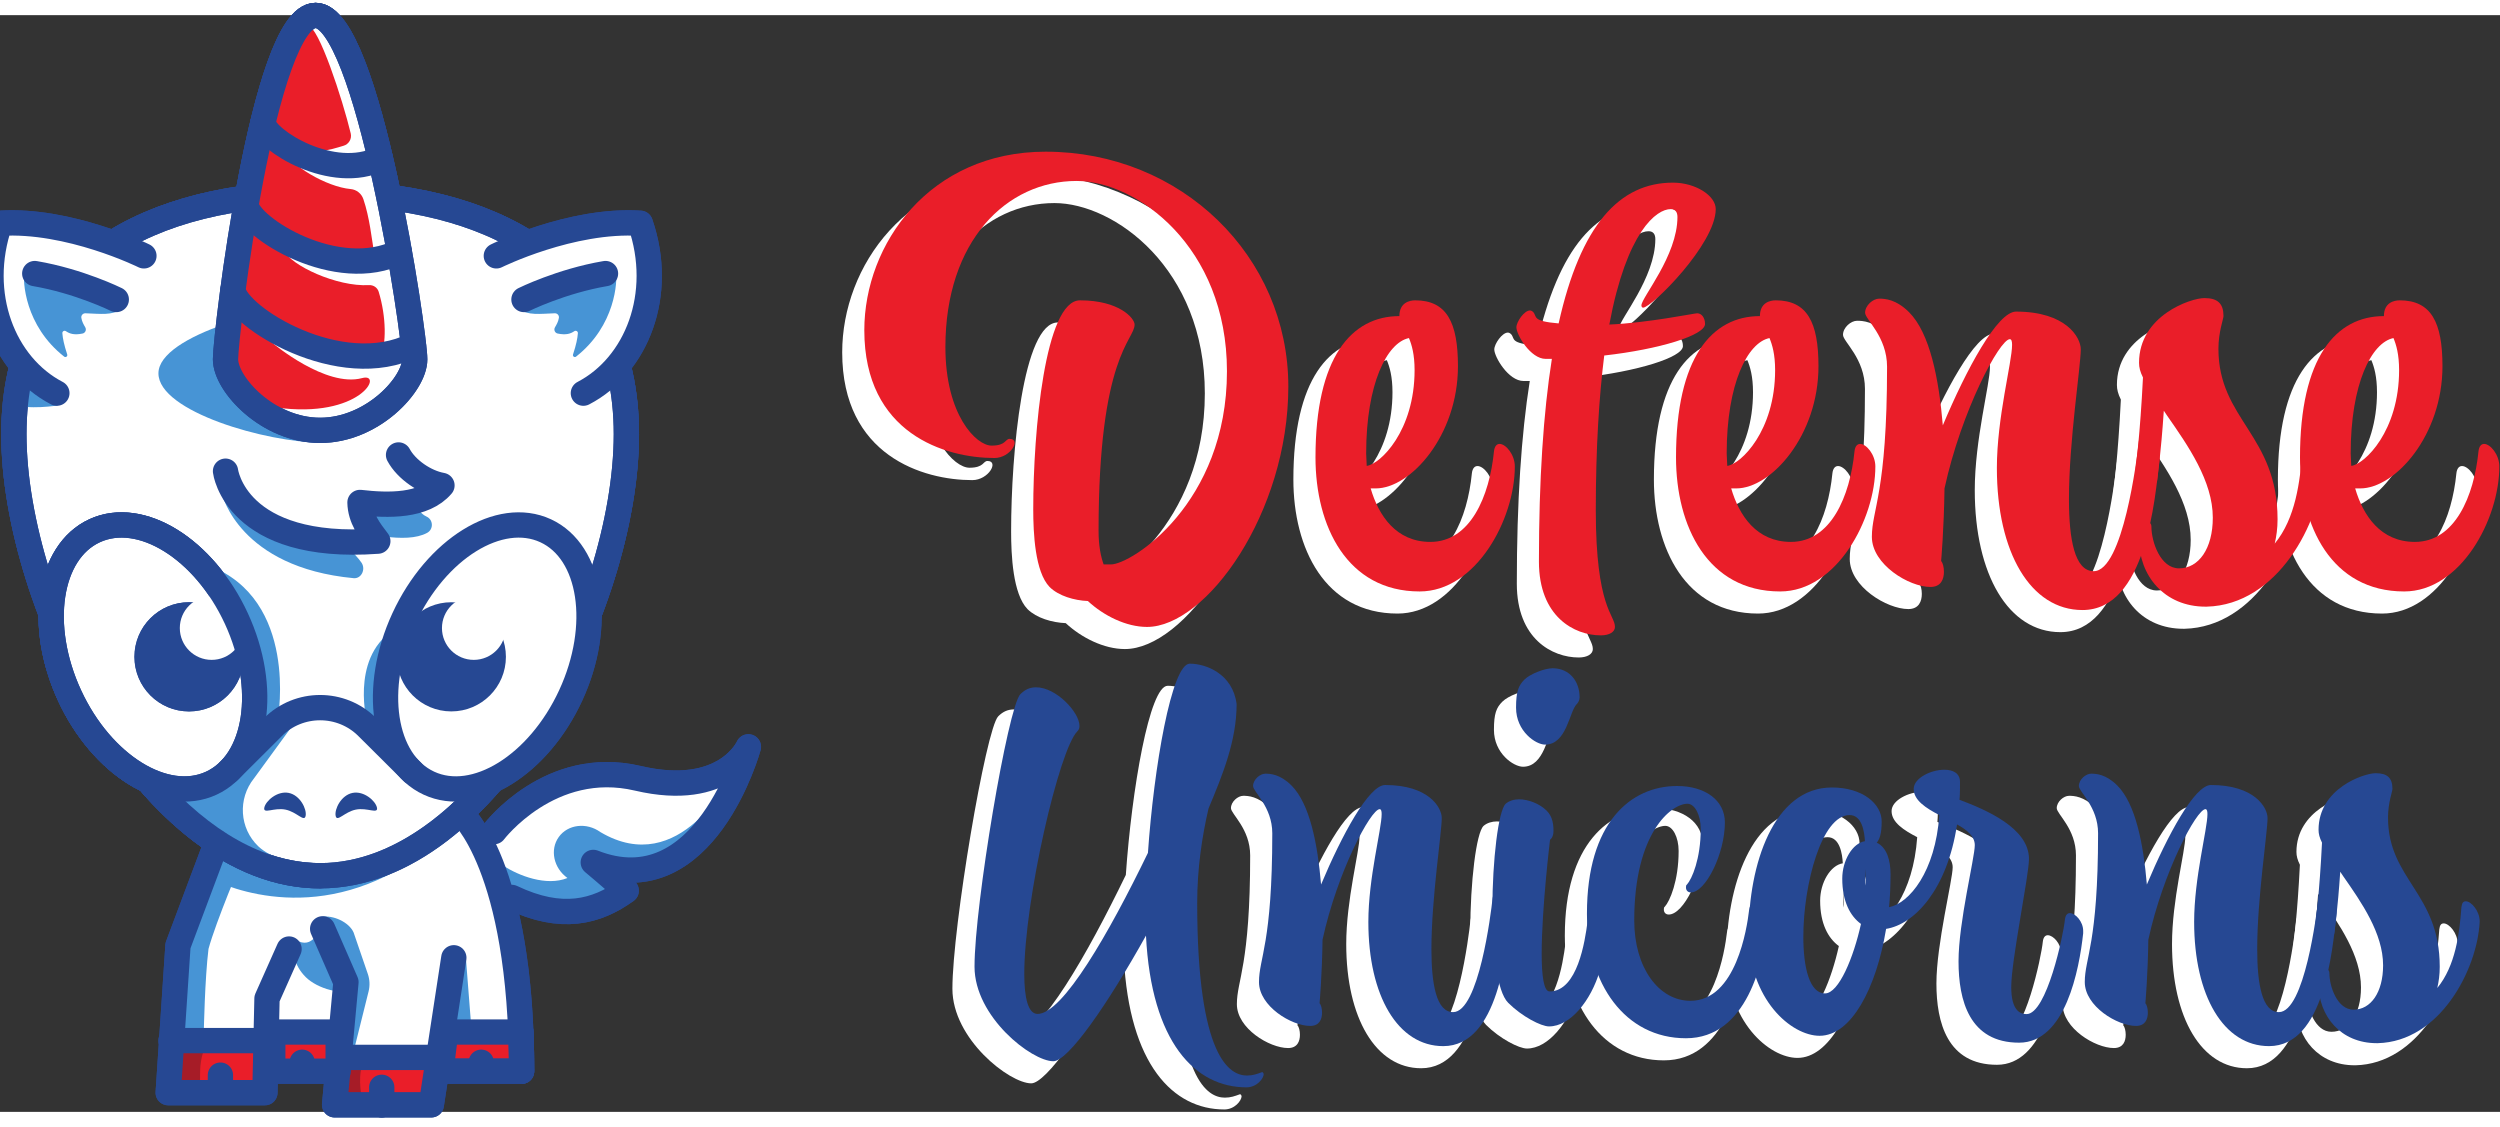 <?xml version="1.0" encoding="UTF-8" standalone="no"?>
<!-- Created with Inkscape (http://www.inkscape.org/) -->

<svg
   version="1.1"
   id="svg2"
   width="3422.92"
   height="1543.093"
   viewBox="192.356 115.987 2982.631 1308.44"
   sodipodi:docname="DU_logo_rgb_for-blue-bg_horizontal.eps"
   xmlns:inkscape="http://www.inkscape.org/namespaces/inkscape"
   xmlns:sodipodi="http://sodipodi.sourceforge.net/DTD/sodipodi-0.dtd"
   xmlns="http://www.w3.org/2000/svg"
   xmlns:svg="http://www.w3.org/2000/svg">
  <rect x="192.356" y="115.987" width="2982.631" height="1308.44" fill="#333333" stroke="none"/>
  <defs
     id="defs6" />
  <sodipodi:namedview
     id="namedview4"
     pagecolor="#ffffff"
     bordercolor="#000000"
     borderopacity="0.25"
     inkscape:showpageshadow="2"
     inkscape:pageopacity="0.0"
     inkscape:pagecheckerboard="0"
     inkscape:deskcolor="#d1d1d1" />
  <g
     id="g8"
     inkscape:groupmode="layer"
     inkscape:label="ink_ext_XXXXXX"
     transform="matrix(1.333,0,0,-1.333,0,1543.093)">
    <g
       id="g10"
       transform="scale(0.1)">
      <path
         d="m 11077.4,5894.39 c 0,-136.07 20.1,-231.85 45.3,-302.41 h 65.5 c 181.5,0 1038.2,544.3 1038.2,1728.68 0,1118.83 -811.4,1703.42 -1345.6,1703.42 -624.9,0 -1174.27,-534.2 -1174.27,-1486.72 0,-609.81 277.2,-881.96 413.27,-881.96 131,0 120.9,60.46 161.3,60.46 105.8,0 10.1,-171.36 -136.1,-171.36 -438.47,0 -1164.19,216.74 -1164.19,1144.05 0,771.07 584.61,1597.62 1622.79,1597.62 1214.6,0 2172.2,-937.41 2172.2,-2101.59 0,-1133.98 -735.8,-2152.01 -1265,-2152.01 -186.5,0 -388.1,100.79 -529.2,231.85 -121,5.01 -262.1,45.34 -342.7,125.97 -131,136.07 -146.2,483.84 -146.2,695.49 0,700.54 105.9,1869.77 418.3,1869.77 352.8,0 488.9,-161.26 488.9,-216.71 0,-141.12 -322.5,-272.15 -322.5,-1844.55"
         style="fill:#ffffff;fill-opacity:1;fill-rule:nonzero;stroke:none"
         id="path12" />
      <path
         d="m 13855.5,7617.99 c -196.6,-40.34 -383,-408.23 -383,-1033.16 0,-35.28 5,-75.61 5,-110.89 121,15.15 428.4,312.48 428.4,856.78 0,141.12 -25.2,226.81 -50.4,287.27 z m 761,-1012.99 c 5,45.35 25.2,65.51 50.4,65.51 55.4,0 136.1,-95.78 136.1,-201.59 0,-473.73 -347.8,-1118.83 -851.8,-1118.83 -650.1,0 -932.3,584.6 -932.3,1199.46 0,897.08 322.5,1264.97 750.9,1264.97 0,120.97 90.7,141.13 141.1,141.13 282.3,0 383.1,-196.54 383.1,-589.65 0,-619.91 -423.4,-1093.65 -735.9,-1093.65 h -45.3 c 70.5,-241.88 226.8,-478.75 534.2,-478.75 357.8,0 529.2,408.18 569.5,811.4"
         style="fill:#ffffff;fill-opacity:1;fill-rule:nonzero;stroke:none"
         id="path14" />
      <path
         d="m 15195.1,7749.01 c 196.6,881.96 544.3,1259.95 1023.1,1259.95 201.6,0 383,-115.91 383,-236.86 0,-312.48 -574.5,-881.97 -650.1,-881.97 -10.1,0 -15.1,10.07 -15.1,20.17 0,70.57 322.5,443.51 322.5,791.24 0,45.38 -20.2,70.56 -60.5,70.56 -126,0 -393.1,-196.54 -549.3,-1033.16 347.7,15.12 761,100.8 786.2,100.8 40.3,0 70.5,-40.33 70.5,-95.74 0,-100.8 -408.2,-226.81 -902.1,-282.26 -45.3,-362.84 -75.6,-816.44 -75.6,-1385.92 0,-876.92 171.4,-932.37 171.4,-1043.25 0,-45.36 -50.4,-75.58 -126,-75.58 -236.9,0 -554.4,166.3 -554.4,660.2 0,735.82 40.3,1335.54 115.9,1814.32 h -55.4 c -136.1,0 -262.1,216.71 -262.1,282.22 0,50.4 70.6,151.19 121,151.19 10,0 20.1,-5.01 30.2,-15.12 35.3,-40.29 -15.1,-80.62 226.8,-100.79"
         style="fill:#ffffff;fill-opacity:1;fill-rule:nonzero;stroke:none"
         id="path16" />
      <path
         d="m 17082.3,7617.99 c -196.6,-40.34 -383.1,-408.23 -383.1,-1033.16 0,-35.28 5.1,-75.61 5.1,-110.89 120.9,15.15 428.4,312.48 428.4,856.78 0,141.12 -25.3,226.81 -50.4,287.27 z m 761,-1012.99 c 5,45.35 25.2,65.51 50.3,65.51 55.5,0 136.1,-95.78 136.1,-201.59 0,-473.73 -347.7,-1118.83 -851.7,-1118.83 -650.1,0 -932.4,584.6 -932.4,1199.46 0,897.08 322.6,1264.97 751,1264.97 0,120.97 90.7,141.13 141.1,141.13 282.2,0 383,-196.54 383,-589.65 0,-619.91 -423.3,-1093.65 -735.8,-1093.65 h -45.4 c 70.6,-241.88 226.8,-478.75 534.3,-478.75 357.8,0 529.1,408.18 569.5,811.4"
         style="fill:#ffffff;fill-opacity:1;fill-rule:nonzero;stroke:none"
         id="path18" />
      <path
         d="m 19117.4,6453.81 c 0,453.57 136.1,947.48 136.1,1103.72 0,30.22 -5.1,50.39 -20.2,50.39 -90.7,0 -433.4,-640.08 -584.6,-1335.57 -5.1,-367.89 -30.3,-650.11 -30.3,-650.11 15.2,-15.14 25.2,-55.45 25.2,-95.78 0,-65.51 -25.2,-136.07 -120.9,-136.07 -191.5,0 -524.2,201.59 -524.2,448.55 0,246.94 136.1,393.12 136.1,1522.01 0,272.15 -196.5,423.34 -196.5,483.84 0,65.51 70.5,125.97 126,125.97 50.4,0 151.2,-5.01 267.1,-120.96 186.4,-186.46 267.1,-594.7 302.4,-1012.99 211.6,503.98 488.8,1018.04 655.1,1018.04 448.6,0 579.6,-231.82 579.6,-337.66 0,-151.19 -105.8,-821.5 -105.8,-1340.58 0,-357.83 50.4,-645.1 221.7,-645.1 262.1,0 388.1,1012.99 403.2,1159.17 5,45.34 25.2,65.51 50.4,65.51 55.4,0 136.1,-100.79 136.1,-196.57 v -15.12 c -40.3,-383.01 -126,-1360.75 -690.5,-1360.75 -463.6,0 -766,514.07 -766,1270.06"
         style="fill:#ffffff;fill-opacity:1;fill-rule:nonzero;stroke:none"
         id="path20" />
      <path
         d="m 21896.6,6665.47 c 55.5,0 141.2,-100.81 141.2,-201.6 v -10.06 c -25.2,-488.89 -408.3,-1224.67 -1043.3,-1239.79 h -10.1 c -367.9,0 -594.7,277.16 -594.7,604.76 0,90.73 55.5,146.14 85.7,146.14 15.1,0 25.2,-10.06 25.2,-35.28 0,-136.04 80.7,-372.94 247,-372.94 176.4,0 302.4,176.4 302.4,453.6 0,327.57 -221.8,645.1 -408.3,912.2 l -30.2,45.34 c -25.2,-383.01 -60.5,-629.97 -60.5,-629.97 0,0 0,-20.14 -25.2,-20.14 -60.5,10.07 -166.3,60.47 -166.3,125.98 v 10.1 c 0,0 40.3,297.33 65.5,811.4 -25.2,50.39 -35.3,90.7 -35.3,131.03 0,423.34 463.7,579.58 584.7,579.58 120.9,0 171.3,-50.4 171.3,-161.3 0,-25.18 -45.3,-141.09 -45.3,-292.28 0,-635.03 529.1,-771.1 529.1,-1527.05 0,-80.66 -10,-151.19 -25.2,-216.75 186.5,226.81 226.8,554.41 247,826.56 5,45.35 20.2,60.47 45.3,60.47"
         style="fill:#ffffff;fill-opacity:1;fill-rule:nonzero;stroke:none"
         id="path22" />
      <path
         d="m 22667,7617.99 c -196.5,-40.34 -383,-408.23 -383,-1033.16 0,-35.28 5,-75.61 5,-110.89 121,15.15 428.4,312.48 428.4,856.78 0,141.12 -25.2,226.81 -50.4,287.27 z M 23428,6605 c 5,45.35 25.2,65.51 50.4,65.51 55.5,0 136.1,-95.78 136.1,-201.59 0,-473.73 -347.8,-1118.83 -851.7,-1118.83 -650.2,0 -932.4,584.6 -932.4,1199.46 0,897.08 322.5,1264.97 750.9,1264.97 0,120.97 90.7,141.13 141.1,141.13 282.3,0 383.1,-196.54 383.1,-589.65 0,-619.91 -423.4,-1093.65 -735.8,-1093.65 h -45.4 c 70.6,-241.88 226.8,-478.75 534.2,-478.75 357.8,0 529.2,408.18 569.5,811.4"
         style="fill:#ffffff;fill-opacity:1;fill-rule:nonzero;stroke:none"
         id="path24" />
      <path
         d="m 12313,4342.25 c 0,-330.69 -127.9,-639.35 -251.4,-934.77 -57.3,-246.94 -101.4,-533.54 -101.4,-846.6 0,-1393.38 295.4,-1543.28 445.4,-1543.28 52.9,0 88.1,13.2 136.6,30.9 4.5,0 13.3,-13.2 13.3,-17.7 0,-39.698 -61.8,-118.999 -154.4,-118.999 -458.5,0 -851,401.199 -899.5,1358.059 -343.9,-617.31 -696.6,-1124.36 -828.9,-1124.36 -194,0 -705.53,396.8 -705.53,846.58 0,551.17 299.83,2328.13 410.13,2438.37 44,44.09 88.1,61.72 141,61.72 180.8,0 388.1,-224.88 388.1,-343.93 0,-22.04 -4.4,-35.26 -17.7,-48.49 -163.1,-158.75 -476.2,-1512.41 -476.2,-2173.81 0,-216.06 35.3,-357.14 119.1,-357.14 224.9,0 639.3,723.1 987.7,1441.84 52.9,762.81 211.6,1693.19 374.8,1693.19 141.1,0 383.6,-88.2 418.9,-361.58"
         style="fill:#ffffff;fill-opacity:1;fill-rule:nonzero;stroke:none"
         id="path26" />
      <path
         d="m 13492,2391.87 c 0,396.84 119.1,828.96 119.1,965.65 0,26.45 -4.4,44.1 -17.6,44.1 -79.4,0 -379.3,-560 -511.5,-1168.49 -4.4,-321.89 -26.5,-568.8 -26.5,-568.8 13.2,-13.24 22.1,-48.51 22.1,-83.79 0,-57.34 -22.1,-119.04 -105.9,-119.04 -167.5,0 -458.5,176.37 -458.5,392.42 0,216.07 119,343.94 119,1331.63 0,238.11 -172,370.38 -172,423.3 0,57.32 61.8,110.23 110.3,110.23 44.1,0 132.3,-4.4 233.7,-105.82 163.1,-163.16 233.7,-520.31 264.5,-886.27 185.2,440.92 427.8,890.68 573.3,890.68 392.4,0 507,-202.83 507,-295.44 0,-132.27 -92.6,-718.72 -92.6,-1172.89 0,-313.04 44.1,-564.39 194,-564.39 229.3,0 339.6,886.29 352.8,1014.16 4.4,39.69 22,57.31 44.1,57.31 48.5,0 119,-88.18 119,-171.96 v -13.22 c -35.2,-335.12 -110.2,-1190.54 -604,-1190.54 -405.7,0 -670.3,449.77 -670.3,1111.17"
         style="fill:#ffffff;fill-opacity:1;fill-rule:nonzero;stroke:none"
         id="path28" />
      <path
         d="m 14888.9,4561.28 c 52.9,52.91 185.2,101.4 251.3,101.4 154.4,0 242.6,-119.05 242.6,-260.14 0,-26.46 -13.3,-48.5 -26.5,-61.74 -66.1,-66.14 -88.2,-361.56 -282.2,-361.56 -83.8,0 -260.1,119.05 -260.1,330.69 0,145.52 22,198.44 74.9,251.35 z m 220.5,-3104.18 c -70.6,0 -242.5,88.2 -366,211.63 -101.4,101.41 -141.1,467.39 -141.1,842.19 0,432.12 52.9,877.47 119.1,939.18 30.8,26.48 74.9,39.7 119,39.7 83.8,0 185.2,-39.7 246.9,-101.41 39.7,-39.69 61.8,-92.6 61.8,-180.79 0,-61.73 -30.9,-79.36 -30.9,-79.36 0,0 -75,-617.32 -75,-1018.57 0,-194.01 17.7,-339.53 70.6,-339.53 251.3,0 317.5,454.16 339.5,621.73 0,13.22 17.7,22.05 39.7,22.05 48.5,0 127.9,-35.27 127.9,-88.19 0,-57.33 -8.8,-207.24 -57.4,-370.38 -79.3,-268.98 -264.5,-498.25 -454.1,-498.25"
         style="fill:#ffffff;fill-opacity:1;fill-rule:nonzero;stroke:none"
         id="path30" />
      <path
         d="m 15448.4,2466.83 c 0,815.74 392.5,1142.02 807,1142.02 251.3,0 427.7,-127.88 427.7,-326.28 0,-277.81 -172,-626.15 -304.3,-626.15 -30.8,0 -44.1,22.05 -44.1,44.1 0,8.82 0,22.05 8.8,26.47 44.1,48.49 123.5,229.28 123.5,498.25 0,123.46 -52.9,224.86 -119,224.86 -141.1,0 -476.3,-255.73 -476.3,-1045.01 0,-423.3 220.5,-718.72 502.7,-718.72 410.1,0 507.1,656.99 524.7,806.91 4.4,39.7 17.7,57.32 39.7,57.32 48.5,0 123.5,-88.19 123.5,-176.37 v -8.82 c -30.9,-326.29 -180.8,-1014.11 -727.6,-1014.11 -546.7,0 -886.3,489.4 -886.3,1115.53"
         style="fill:#ffffff;fill-opacity:1;fill-rule:nonzero;stroke:none"
         id="path32" />
      <path
         d="m 17945.2,2868.08 c 0,0 -4.4,-52.91 -4.4,-97 0,-22.05 0,-35.29 4.4,-52.92 z m -8.8,246.92 c -4.4,83.78 -26.5,233.7 -136.7,233.7 -251.3,0 -414.5,-621.71 -414.5,-1089.1 0,-282.2 57.3,-507.08 194,-507.08 123.5,0 255.8,321.88 321.9,621.71 -97,70.55 -167.5,202.84 -167.5,405.65 0,163.16 92.6,317.49 202.8,335.12 z M 19246,1809.83 c 0,-216.06 83.8,-242.53 136.7,-242.53 180.8,0 330.7,709.92 343.9,846.62 4.4,39.67 22,57.32 44.1,57.32 48.5,0 119,-74.96 119,-158.74 v -22.05 c -35.2,-326.29 -158.7,-978.85 -573.2,-978.85 -445.3,0 -542.3,379.18 -542.3,727.52 0,352.75 145.5,925.97 145.5,1040.6 0,79.37 -70.6,136.7 -158.7,185.2 -88.2,-586.45 -383.7,-895.1 -635,-934.79 -88.2,-533.52 -313.1,-956.83 -595.3,-956.83 -251.3,0 -634.9,321.89 -634.9,921.56 0,604.07 220.5,1300.77 745.2,1300.77 273.4,0 445.3,-145.53 445.3,-304.25 0,-105.83 -17.6,-158.74 -44.1,-189.61 92.6,-44.09 123.5,-163.14 123.5,-282.19 0,-101.42 -4.4,-198.42 -13.2,-295.43 180.7,35.27 414.4,317.47 449.7,824.55 -119,61.74 -229.3,132.27 -229.3,233.69 0,97 154.4,171.96 273.4,171.96 79.4,0 141.1,-30.87 141.1,-110.23 0,-57.32 0,-110.23 -4.4,-158.72 233.7,-88.21 621.7,-251.35 621.7,-529.13 0,-149.93 -158.7,-908.33 -158.7,-1146.44"
         style="fill:#ffffff;fill-opacity:1;fill-rule:nonzero;stroke:none"
         id="path34" />
      <path
         d="m 20882.9,2391.87 c 0,396.84 119.1,828.96 119.1,965.65 0,26.45 -4.4,44.1 -17.7,44.1 -79.3,0 -379.2,-560 -511.4,-1168.49 -4.5,-321.89 -26.5,-568.8 -26.5,-568.8 13.2,-13.24 22,-48.51 22,-83.79 0,-57.34 -22,-119.04 -105.8,-119.04 -167.5,0 -458.6,176.37 -458.6,392.42 0,216.07 119.1,343.94 119.1,1331.63 0,238.11 -172,370.38 -172,423.3 0,57.32 61.8,110.23 110.3,110.23 44.1,0 132.3,-4.4 233.7,-105.82 163.1,-163.16 233.7,-520.31 264.5,-886.27 185.2,440.92 427.7,890.68 573.2,890.68 392.5,0 507.1,-202.83 507.1,-295.44 0,-132.27 -92.6,-718.72 -92.6,-1172.89 0,-313.04 44.1,-564.39 194,-564.39 229.3,0 339.6,886.29 352.8,1014.16 4.4,39.69 22,57.31 44.1,57.31 48.5,0 119,-88.18 119,-171.96 v -13.22 C 22122,2136.12 22047,1280.7 21553.1,1280.7 c -405.6,0 -670.2,449.77 -670.2,1111.17"
         style="fill:#ffffff;fill-opacity:1;fill-rule:nonzero;stroke:none"
         id="path36" />
      <path
         d="m 23314.9,2577.07 c 48.5,0 123.5,-88.2 123.5,-176.38 v -8.82 c -22.1,-427.71 -357.2,-1071.47 -912.8,-1084.67 h -8.8 c -321.8,0 -520.3,242.5 -520.3,529.1 0,79.36 48.5,127.86 75,127.86 13.2,0 22,-8.81 22,-30.87 0,-119.05 70.6,-326.29 216.1,-326.29 154.3,0 264.6,154.33 264.6,396.84 0,286.61 -194.1,564.4 -357.2,798.11 l -26.5,39.67 c -22,-335.11 -52.9,-551.17 -52.9,-551.17 0,0 0,-17.63 -22,-17.63 -52.9,8.82 -145.5,52.91 -145.5,110.23 v 8.82 c 0,0 35.2,260.16 57.3,709.9 -22.1,44.1 -30.9,79.37 -30.9,114.65 0,370.38 405.7,507.06 511.5,507.06 105.8,0 149.9,-44.09 149.9,-141.09 0,-22.05 -39.6,-123.46 -39.6,-255.73 0,-555.58 462.9,-674.63 462.9,-1336.04 0,-70.55 -8.8,-132.27 -22,-189.61 163.1,198.43 198.4,485.03 216,723.14 4.5,39.68 17.7,52.92 39.7,52.92"
         style="fill:#ffffff;fill-opacity:1;fill-rule:nonzero;stroke:none"
         id="path38" />
      <path
         d="M 3402.72,3242.1 3035.9,2378.16 2973.89,1528.2 h 850.44 l 165.6,93.28 479.65,-16.68 7.42,-227.1 h 891.28 l 64.18,227.1 h 672.9 c 0,0 -188.36,1658.65 -509.44,1880.47 C 4373.66,2654.73 3402.72,3242.1 3402.72,3242.1"
         style="fill:#ffffff;fill-opacity:1;fill-rule:nonzero;stroke:none"
         id="path40" />
      <path
         d="m 5612.24,2273.25 49.53,-632.21 h -236.14 z"
         style="fill:#4794d5;fill-opacity:1;fill-rule:nonzero;stroke:none"
         id="path42" />
      <path
         d="m 3276.24,3003.63 c 0,0 739.59,-441.61 1626.52,0 708.34,352.69 -1500.04,238.47 -1500.04,238.47 l -126.48,-238.47"
         style="fill:#4794d5;fill-opacity:1;fill-rule:nonzero;stroke:none"
         id="path44" />
      <path
         d="m 6111.39,1254.2 h -722.76 l 43.83,350.6 h 672.9 c 0,0 7.24,-236.5 6.03,-350.6"
         style="fill:#ea1e29;fill-opacity:1;fill-rule:nonzero;stroke:none"
         id="path46" />
      <path
         d="m 6111.39,1254.2 h -722.76 l 43.83,350.6 h 672.9 c 0,0 7.24,-236.5 6.03,-350.6 z"
         style="fill:none;stroke:#264893;stroke-width:226.509;stroke-linecap:round;stroke-linejoin:round;stroke-miterlimit:10;stroke-dasharray:none;stroke-opacity:1"
         id="path48" />
      <path
         d="m 5864.94,3398.43 c 0,0 500.75,661.83 1285.94,477.46 785.19,-184.38 990.37,281.43 990.37,281.43 0,0 -390.12,-1428.33 -1388.32,-1034.46 0,0 153.29,-128.63 294.79,-252.71 -299.85,-215.26 -571.78,-343.01 -1109.82,-19.31"
         style="fill:#4794d5;fill-opacity:1;fill-rule:nonzero;stroke:none"
         id="path50" />
      <path
         d="m 5845.34,3353.84 c 0,0 458.07,675.52 1102.23,524.26 644.16,-151.26 1030.51,9.31 1030.51,9.31 0,0 -447.36,-916.37 -1161.61,-492.96 v 0 c -124.34,89.11 -291.09,69.32 -372.46,-44.21 -81.36,-113.52 -46.52,-277.8 77.82,-366.91 v 0 c -188.27,-76.2 -438.92,20.88 -573.4,110.53"
         style="fill:#ffffff;fill-opacity:1;fill-rule:nonzero;stroke:none"
         id="path52" />
      <path
         d="m 3610.1,3146.06 c 0,0 78.53,202.23 -207.38,96.04 C 3116.82,3135.91 2932.5,1523.6 2932.5,1523.6 h 128.24 c 70.25,0 211.37,13.3 206.4,83.41 0,0 9.1,476.48 42.07,742.04 66.38,244.14 300.89,797.01 300.89,797.01"
         style="fill:#4794d5;fill-opacity:1;fill-rule:nonzero;stroke:none"
         id="path54" />
      <path
         d="m 7049.13,6955.91 c 0,-1539.72 -1227.17,-3952.28 -2740.95,-3952.28 -1513.78,0 -2740.94,2412.56 -2740.94,3952.28 0,1539.72 1227.16,2156.81 2740.94,2156.81 1513.78,0 2740.95,-617.09 2740.95,-2156.81"
         style="fill:#ffffff;fill-opacity:1;fill-rule:nonzero;stroke:none"
         id="path56" />
      <path
         d="m 7049.13,6955.91 c 0,-1539.72 -1227.17,-3952.28 -2740.95,-3952.28 -1513.78,0 -2740.94,2412.56 -2740.94,3952.28 0,1539.72 1227.16,2156.81 2740.94,2156.81 1513.78,0 2740.95,-617.09 2740.95,-2156.81 z"
         style="fill:none;stroke:#264893;stroke-width:226.509;stroke-linecap:round;stroke-linejoin:round;stroke-miterlimit:10;stroke-dasharray:none;stroke-opacity:1"
         id="path58" />
      <path
         d="m 1960.14,7212.65 c 0,0 -269.57,-43.01 -401.85,11.93 -178.08,73.97 111.11,296.35 111.11,296.35 l 290.74,-308.28"
         style="fill:#4794d5;fill-opacity:1;fill-rule:nonzero;stroke:none"
         id="path60" />
      <path
         d="m 4967.31,7500.13 c 0,-343.31 -225.71,-457.92 -651.38,-619.59 -481.65,0 -1454.88,276.28 -1454.88,619.59 0,343.31 1062.32,621.62 1543.97,621.62 481.65,0 562.29,-278.31 562.29,-621.62"
         style="fill:#4794d5;fill-opacity:1;fill-rule:nonzero;stroke:none"
         id="path62" />
      <path
         d="m 4722.02,4409.58 c 0,0 -149.82,623.31 319.39,833.63 -88.85,-239.87 -271.74,-760.55 -157.24,-944.42 114.51,-183.87 -162.15,110.79 -162.15,110.79"
         style="fill:#4794d5;fill-opacity:1;fill-rule:nonzero;stroke:none"
         id="path64" />
      <path
         d="m 7049.13,6955.91 c 0,-1539.72 -1227.17,-3952.28 -2740.95,-3952.28 -1513.78,0 -2740.94,2412.56 -2740.94,3952.28 0,1539.72 1227.16,2156.81 2740.94,2156.81 1513.78,0 2740.95,-617.09 2740.95,-2156.81 z"
         style="fill:none;stroke:#264893;stroke-width:226.509;stroke-linecap:round;stroke-linejoin:round;stroke-miterlimit:10;stroke-dasharray:none;stroke-opacity:1"
         id="path66" />
      <path
         d="m 3431.01,6417.21 c 0,0 153.09,-653.42 1176.93,-750.34 68.7,-6.5 109.18,77.73 72.31,136.04 -48.15,76.12 -201.71,199.75 -204.12,301.06 227.13,-26.37 595.9,-136.45 789.7,-31.61 59.23,32.05 55.71,118.46 -5.71,146.08 -125.77,56.59 -119.57,268.68 -177.57,376.8"
         style="fill:#4794d5;fill-opacity:1;fill-rule:nonzero;stroke:none"
         id="path68" />
      <path
         d="m 3461.43,6624.47 c 0,0 88.05,-719.04 1363.14,-626.2 -75.65,98.24 -156.19,203.19 -159.6,346.29 253,-29.37 572.66,-36.15 733.65,152.55 -150.26,26.44 -318.58,142.16 -388.52,272.58"
         style="fill:#ffffff;fill-opacity:1;fill-rule:nonzero;stroke:none"
         id="path70" />
      <path
         d="m 3461.43,6624.47 c 0,0 88.05,-719.04 1363.14,-626.2 -75.65,98.24 -156.19,203.19 -159.6,346.29 253,-29.37 572.66,-36.15 733.65,152.55 -150.26,26.44 -318.58,142.16 -388.52,272.58"
         style="fill:none;stroke:#264893;stroke-width:226.509;stroke-linecap:round;stroke-linejoin:round;stroke-miterlimit:10;stroke-dasharray:none;stroke-opacity:1"
         id="path72" />
      <path
         d="m 5154.93,7626.06 c 0,-223.83 -379.1,-636.2 -846.75,-636.2 -467.65,0 -846.75,412.37 -846.75,636.2 0,223.84 338.99,3077.24 806.63,3077.24 467.65,0 886.87,-2853.4 886.87,-3077.24"
         style="fill:#ffffff;fill-opacity:1;fill-rule:nonzero;stroke:none"
         id="path74" />
      <path
         d="m 5154.93,7626.06 c 0,-223.83 -379.1,-636.2 -846.75,-636.2 -467.65,0 -846.75,412.37 -846.75,636.2 0,223.84 338.99,3077.24 806.63,3077.24 467.65,0 886.87,-2853.4 886.87,-3077.24 z"
         style="fill:none;stroke:#264893;stroke-width:226.509;stroke-linecap:round;stroke-linejoin:round;stroke-miterlimit:10;stroke-dasharray:none;stroke-opacity:1"
         id="path76" />
      <path
         d="m 4817.01,3612.73 c 11.91,-60.28 -86.64,3.07 -188.79,-17.12 -102.14,-20.17 -169.2,-116.26 -181.11,-55.96 -11.91,60.28 49.44,185.22 151.59,205.41 102.13,20.18 206.39,-72.05 218.31,-132.33"
         style="fill:#264893;fill-opacity:1;fill-rule:nonzero;stroke:none"
         id="path78" />
      <path
         d="m 3808.52,3612.73 c -11.9,-60.28 86.65,3.07 188.79,-17.12 102.15,-20.17 169.2,-116.26 181.11,-55.96 11.91,60.28 -49.44,185.22 -151.58,205.41 -102.15,20.18 -206.41,-72.05 -218.32,-132.33"
         style="fill:#264893;fill-opacity:1;fill-rule:nonzero;stroke:none"
         id="path80" />
      <path
         d="m 2731.08,8551.69 c 0,0 -669.44,331.34 -1288.41,291.58 -219.64,-636.18 32.18,-1272.36 509.32,-1520.43"
         style="fill:#ffffff;fill-opacity:1;fill-rule:nonzero;stroke:none"
         id="path82" />
      <path
         d="m 2731.08,8551.69 c 0,0 -669.44,331.34 -1288.41,291.58 -219.64,-636.18 32.18,-1272.36 509.32,-1520.43"
         style="fill:none;stroke:#264893;stroke-width:226.509;stroke-linecap:round;stroke-linejoin:round;stroke-miterlimit:10;stroke-dasharray:none;stroke-opacity:1"
         id="path84" />
      <path
         d="m 1660.39,8418.63 c -15.16,-94.69 4.25,-491.34 357,-768.88 13.51,-10.63 32.62,2.79 27.28,19.13 -28.93,88.62 -39.89,143.34 -43.48,190.32 -1.3,17.06 17.58,27.81 31.77,18.25 32.32,-21.8 72.05,-37.18 149.04,-21.1 24.69,5.16 37.02,33.24 24.46,55.12 -13.35,23.26 -30.05,50.21 -35.45,85.76 -3.33,21.85 14.65,41.25 36.74,40.47 134.38,-4.8 239.42,-21.38 323.29,38.74"
         style="fill:#4794d5;fill-opacity:1;fill-rule:nonzero;stroke:none"
         id="path86" />
      <path
         d="m 2483.8,8160.97 c 0,0 -332.7,164.68 -729.76,232.19"
         style="fill:#ffffff;fill-opacity:1;fill-rule:nonzero;stroke:none"
         id="path88" />
      <path
         d="m 2483.8,8160.97 c 0,0 -332.7,164.68 -729.76,232.19"
         style="fill:none;stroke:#264893;stroke-width:226.509;stroke-linecap:round;stroke-linejoin:round;stroke-miterlimit:10;stroke-dasharray:none;stroke-opacity:1"
         id="path90" />
      <path
         d="m 5885.28,8551.69 c 0,0 669.44,331.34 1288.41,291.58 219.64,-636.18 -32.18,-1272.36 -509.32,-1520.43"
         style="fill:#ffffff;fill-opacity:1;fill-rule:nonzero;stroke:none"
         id="path92" />
      <path
         d="m 5885.28,8551.69 c 0,0 669.44,331.34 1288.41,291.58 219.64,-636.18 -32.18,-1272.36 -509.32,-1520.43"
         style="fill:none;stroke:#264893;stroke-width:226.509;stroke-linecap:round;stroke-linejoin:round;stroke-miterlimit:10;stroke-dasharray:none;stroke-opacity:1"
         id="path94" />
      <path
         d="m 6955.98,8418.63 c 15.15,-94.69 -4.27,-491.34 -357.01,-768.88 -13.52,-10.63 -32.62,2.79 -27.29,19.13 28.94,88.62 39.9,143.34 43.49,190.32 1.3,17.06 -17.59,27.81 -31.78,18.25 -32.31,-21.8 -72.04,-37.18 -149.03,-21.1 -24.7,5.16 -37.02,33.24 -24.46,55.12 13.35,23.26 30.05,50.21 35.45,85.76 3.33,21.85 -14.65,41.25 -36.74,40.47 -134.39,-4.8 -239.43,-21.38 -323.29,38.74"
         style="fill:#4794d5;fill-opacity:1;fill-rule:nonzero;stroke:none"
         id="path96" />
      <path
         d="m 6132.55,8160.97 c 0,0 332.71,164.68 729.77,232.19"
         style="fill:#ffffff;fill-opacity:1;fill-rule:nonzero;stroke:none"
         id="path98" />
      <path
         d="m 6132.55,8160.97 c 0,0 332.71,164.68 729.77,232.19"
         style="fill:none;stroke:#264893;stroke-width:226.509;stroke-linecap:round;stroke-linejoin:round;stroke-miterlimit:10;stroke-dasharray:none;stroke-opacity:1"
         id="path100" />
      <path
         d="M 6550.49,4616.81 C 6262.12,3992.92 5694.3,3641.54 5282.23,3832 c -412.07,190.47 -512.34,850.64 -223.97,1474.54 288.38,623.91 856.2,975.27 1268.27,784.81 412.07,-190.45 512.34,-850.63 223.96,-1474.54"
         style="fill:#ffffff;fill-opacity:1;fill-rule:nonzero;stroke:none"
         id="path102" />
      <path
         d="M 6550.49,4616.81 C 6262.12,3992.92 5694.3,3641.54 5282.23,3832 c -412.07,190.47 -512.34,850.64 -223.97,1474.54 288.38,623.91 856.2,975.27 1268.27,784.81 412.07,-190.45 512.34,-850.63 223.96,-1474.54 z"
         style="fill:none;stroke:#264893;stroke-width:226.509;stroke-linecap:round;stroke-linejoin:round;stroke-miterlimit:10;stroke-dasharray:none;stroke-opacity:1"
         id="path104" />
      <path
         d="m 5970.98,4962.96 c 0,-269.82 -218.73,-488.55 -488.54,-488.55 -269.82,0 -488.55,218.73 -488.55,488.55 0,269.81 218.73,488.54 488.55,488.54 269.81,0 488.54,-218.73 488.54,-488.54"
         style="fill:#264893;fill-opacity:1;fill-rule:nonzero;stroke:none"
         id="path106" />
      <path
         d="m 2065.86,4616.81 c 288.37,-623.89 856.2,-975.27 1268.27,-784.81 412.07,190.47 512.34,850.64 223.97,1474.54 -288.38,623.91 -856.2,975.27 -1268.27,784.81 -412.07,-190.45 -512.34,-850.63 -223.97,-1474.54"
         style="fill:#ffffff;fill-opacity:1;fill-rule:nonzero;stroke:none"
         id="path108" />
      <path
         d="m 2065.86,4616.81 c 288.37,-623.89 856.2,-975.27 1268.27,-784.81 412.07,190.47 512.34,850.64 223.97,1474.54 -288.38,623.91 -856.2,975.27 -1268.27,784.81 -412.07,-190.45 -512.34,-850.63 -223.97,-1474.54 z"
         style="fill:none;stroke:#264893;stroke-width:226.509;stroke-linecap:round;stroke-linejoin:round;stroke-miterlimit:10;stroke-dasharray:none;stroke-opacity:1"
         id="path110" />
      <path
         d="m 2065.86,4616.81 c 288.37,-623.89 856.2,-975.27 1268.27,-784.81 412.07,190.47 512.34,850.64 223.97,1474.54 -288.38,623.91 -856.2,975.27 -1268.27,784.81 -412.07,-190.45 -512.34,-850.63 -223.97,-1474.54"
         style="fill:#ffffff;fill-opacity:1;fill-rule:nonzero;stroke:none"
         id="path112" />
      <path
         d="m 2065.86,4616.81 c 288.37,-623.89 856.2,-975.27 1268.27,-784.81 412.07,190.47 512.34,850.64 223.97,1474.54 -288.38,623.91 -856.2,975.27 -1268.27,784.81 -412.07,-190.45 -512.34,-850.63 -223.97,-1474.54 z"
         style="fill:none;stroke:#264893;stroke-width:226.509;stroke-linecap:round;stroke-linejoin:round;stroke-miterlimit:10;stroke-dasharray:none;stroke-opacity:1"
         id="path114" />
      <path
         d="m 2645.38,4962.96 c 0,-269.82 218.73,-488.55 488.54,-488.55 269.82,0 488.55,218.73 488.55,488.55 0,269.81 -218.73,488.54 -488.55,488.54 -269.81,0 -488.54,-218.73 -488.54,-488.54"
         style="fill:#264893;fill-opacity:1;fill-rule:nonzero;stroke:none"
         id="path116" />
      <path
         d="m 3624.78,4962.96 c 0,-269.82 -218.73,-488.55 -488.54,-488.55 -269.82,0 -488.55,218.73 -488.55,488.55 0,269.81 218.73,488.54 488.55,488.54 269.81,0 488.54,-218.73 488.54,-488.54"
         style="fill:#264893;fill-opacity:1;fill-rule:nonzero;stroke:none"
         id="path118" />
      <path
         d="m 3621.85,5220.37 c 0,-157.25 -127.47,-284.72 -284.72,-284.72 -157.24,0 -284.71,127.47 -284.71,284.72 0,157.24 127.47,284.71 284.71,284.71 157.25,0 284.72,-127.47 284.72,-284.71"
         style="fill:#ffffff;fill-opacity:1;fill-rule:nonzero;stroke:none"
         id="path120" />
      <path
         d="m 3716.26,3875 c -146.24,-182.33 -130.52,-446.78 38.58,-608.13 119.07,-113.61 379.88,-180.84 513.4,-192.46 0,0 -973.89,64.18 -1301.85,544.4 140.56,146.4 509.5,345.52 620.77,486.07 111.27,140.56 343.4,413.13 498.55,276.6"
         style="fill:#4794d5;fill-opacity:1;fill-rule:nonzero;stroke:none"
         id="path122" />
      <path
         d="m 3930.98,4417.56 c 0,0 186.05,1059.62 -621.77,1363.06 173.79,-392.54 534.32,-1245.61 361.67,-1565.52 -172.64,-319.91 260.1,202.46 260.1,202.46"
         style="fill:#4794d5;fill-opacity:1;fill-rule:nonzero;stroke:none"
         id="path124" />
      <path
         d="m 3491.68,3941.19 394.37,392.82 c 232.17,232.17 612.09,232.17 844.26,0 l 403.54,-401.37"
         style="fill:none;stroke:#264893;stroke-width:226.509;stroke-linecap:round;stroke-linejoin:round;stroke-miterlimit:10;stroke-dasharray:none;stroke-opacity:1"
         id="path126" />
      <path
         d="m 4307.73,3003.63 c -551.81,0 -1065.53,320.58 -1495.61,802.59"
         style="fill:none;stroke:#264893;stroke-width:226.509;stroke-linecap:round;stroke-linejoin:round;stroke-miterlimit:10;stroke-dasharray:none;stroke-opacity:1"
         id="path128" />
      <path
         d="m 2065.86,4616.81 c 288.37,-623.89 856.2,-975.27 1268.27,-784.81 412.07,190.47 512.34,850.64 223.97,1474.54 -288.38,623.91 -856.2,975.27 -1268.27,784.81 -412.07,-190.45 -512.34,-850.63 -223.97,-1474.54 z"
         style="fill:none;stroke:#264893;stroke-width:226.509;stroke-linecap:round;stroke-linejoin:round;stroke-miterlimit:10;stroke-dasharray:none;stroke-opacity:1"
         id="path130" />
      <path
         d="m 5864.94,3398.43 c 0,0 500.75,661.83 1285.94,477.46 785.19,-184.38 990.37,281.43 990.37,281.43 0,0 -390.12,-1428.33 -1388.32,-1034.46 0,0 153.29,-128.63 294.79,-252.71 -267.04,-191.7 -577.89,-274.04 -1024.8,-60.5"
         style="fill:none;stroke:#264893;stroke-width:226.509;stroke-linecap:round;stroke-linejoin:round;stroke-miterlimit:10;stroke-dasharray:none;stroke-opacity:1"
         id="path132" />
      <path
         d="m 3901.46,1062.2 h -927.57 v 384 h 927.57 v -384"
         style="fill:#ea1e29;fill-opacity:1;fill-rule:nonzero;stroke:none"
         id="path134" />
      <path
         d="m 5339,890 h -927.58 v 384 H 5339 V 890"
         style="fill:#ea1e29;fill-opacity:1;fill-rule:nonzero;stroke:none"
         id="path136" />
      <path
         d="M 4859.67,953.398 V 1110.2"
         style="fill:none;stroke:#264893;stroke-width:226.509;stroke-linecap:round;stroke-linejoin:round;stroke-miterlimit:10;stroke-dasharray:none;stroke-opacity:1"
         id="path138" />
      <path
         d="m 2989.84,1487.8 c 0,0 128.31,0.7 226.84,5.5 31.24,1.6 53.61,-40.3 41.78,-78.9 -45.73,-149 -6.3,-269.7 -41.17,-316.2 -41.27,-54.9 -272.46,29.9 -272.46,29.9 l 45.01,359.7"
         style="fill:#a61c27;fill-opacity:1;fill-rule:nonzero;stroke:none"
         id="path140" />
      <path
         d="m 4397.71,1299.7 c 0,0 127.21,16.8 224.35,34 30.8,5.5 58.25,-33.3 51.36,-73 -26.66,-153.6 27.61,-268.399 -1.16,-318.899 -34.03,-59.699 -274.05,-4.5 -274.05,-4.5 l -0.5,362.399"
         style="fill:#a61c27;fill-opacity:1;fill-rule:nonzero;stroke:none"
         id="path142" />
      <path
         d="m 3884.92,7769.34 c 0,0 474.66,-399.32 799.25,-311.61 196.29,53.06 -11.06,-369.2 -771.84,-263.05 -792,110.52 -381.55,918.63 -381.55,918.63 l 354.14,-343.97"
         style="fill:#ea1e29;fill-opacity:1;fill-rule:nonzero;stroke:none"
         id="path144" />
      <path
         d="m 3988.79,8596.69 c 54.4,-128.58 468.39,-323.36 756.3,-306.9 39.12,2.24 75.38,-21.38 86.95,-58.82 68.9,-223.12 71.09,-479.75 13.37,-582.85 -55.33,-98.79 -1319.96,133.73 -1325.28,666.3 -5.32,532.57 207.71,543.22 207.71,543.22 l 260.95,-260.95"
         style="fill:#ea1e29;fill-opacity:1;fill-rule:nonzero;stroke:none"
         id="path146" />
      <path
         d="m 3997.2,9487.06 c 42.65,-122.72 366.34,-317.89 584.19,-337.55 52.44,-4.74 96.94,-40.26 113.8,-90.15 56.37,-166.79 73.51,-346.86 100.39,-508.16 16.82,-100.88 -1178.98,121.03 -1183.36,653.6 -4.37,532.56 170.62,543.21 170.62,543.21 l 214.36,-260.95"
         style="fill:#ea1e29;fill-opacity:1;fill-rule:nonzero;stroke:none"
         id="path148" />
      <path
         d="m 3645.19,9007.6 c 27.46,-204.88 817.1,-697.88 1371.95,-419.9"
         style="fill:none;stroke:#264893;stroke-width:226.509;stroke-linecap:round;stroke-linejoin:round;stroke-miterlimit:10;stroke-dasharray:none;stroke-opacity:1"
         id="path150" />
      <path
         d="M 5143.87,7752.23 C 4490.2,7424.74 3559.92,8005.54 3527.57,8246.92"
         style="fill:none;stroke:#264893;stroke-width:226.509;stroke-linecap:round;stroke-linejoin:round;stroke-miterlimit:10;stroke-dasharray:none;stroke-opacity:1"
         id="path152" />
      <path
         d="m 4582.06,9647.57 c 11.67,-48.57 -17.31,-97.84 -65.53,-110.89 -53.8,-14.58 -131.52,-47.44 -273.61,-50.82 -321.75,-7.67 -451.99,383.03 -451.99,383.03 0,0 125.71,750.31 408.13,742.71 95.84,-2.6 310.47,-661.93 383,-964.03"
         style="fill:#ea1e29;fill-opacity:1;fill-rule:nonzero;stroke:none"
         id="path154" />
      <path
         d="m 5154.93,7626.06 c 0,-223.83 -379.1,-636.2 -846.75,-636.2 -467.65,0 -846.75,412.37 -846.75,636.2 0,223.84 338.99,3077.24 806.63,3077.24 467.65,0 886.87,-2853.4 886.87,-3077.24 z"
         style="fill:none;stroke:#264893;stroke-width:226.509;stroke-linecap:round;stroke-linejoin:round;stroke-miterlimit:10;stroke-dasharray:none;stroke-opacity:1"
         id="path156" />
      <path
         d="m 3796.2,9744.02 c 21.03,-156.94 625.92,-534.6 1050.95,-321.65"
         style="fill:none;stroke:#264893;stroke-width:226.509;stroke-linecap:round;stroke-linejoin:round;stroke-miterlimit:10;stroke-dasharray:none;stroke-opacity:1"
         id="path158" />
      <path
         d="m 5968.05,5220.37 c 0,-157.25 -127.47,-284.72 -284.72,-284.72 -157.24,0 -284.71,127.47 -284.71,284.72 0,157.24 127.47,284.71 284.71,284.71 157.25,0 284.72,-127.47 284.72,-284.71"
         style="fill:#ffffff;fill-opacity:1;fill-rule:nonzero;stroke:none"
         id="path160" />
      <path
         d="m 4312.77,2611.07 9.95,24.27 c 99.48,19.15 245.37,-46.99 285.3,-140.11 l 127.26,-371.04 c 17.2,-50.14 19.53,-104.18 6.72,-155.62 l -147.25,-590.87 -55.42,673.51 -226.56,559.86"
         style="fill:#4794d5;fill-opacity:1;fill-rule:nonzero;stroke:none"
         id="path162" />
      <path
         d="m 3415.89,1079.7 v 139.2"
         style="fill:none;stroke:#264893;stroke-width:226.509;stroke-linecap:round;stroke-linejoin:round;stroke-miterlimit:10;stroke-dasharray:none;stroke-opacity:1"
         id="path164" />
      <path
         d="M 3824.33,1528.2 H 2973.89"
         style="fill:none;stroke:#264893;stroke-width:226.509;stroke-linecap:round;stroke-linejoin:round;stroke-miterlimit:10;stroke-dasharray:none;stroke-opacity:1"
         id="path166" />
      <path
         d="M 5284.58,1377.7 H 4477"
         style="fill:#ffffff;fill-opacity:1;fill-rule:nonzero;stroke:none"
         id="path168" />
      <path
         d="M 5284.58,1377.7 H 4477"
         style="fill:none;stroke:#264893;stroke-width:226.509;stroke-linecap:round;stroke-linejoin:round;stroke-miterlimit:10;stroke-dasharray:none;stroke-opacity:1"
         id="path170" />
      <path
         d="m 4383.79,2466.25 c 104.13,-104.12 285.14,-391.67 210.5,-466.32 -74.65,-74.65 -311.22,-7.29 -415.35,96.83 -104.12,104.13 -137.43,244.43 -62.79,319.08 153.42,-63.4 163.51,154.54 267.64,50.41"
         style="fill:#4794d5;fill-opacity:1;fill-rule:nonzero;stroke:none"
         id="path172" />
      <path
         d="m 3379.9,3295.18 -344,-917.02 -87.43,-1315.96 h 865.56 l 18.63,842.18 197.44,443.32"
         style="fill:none;stroke:#264893;stroke-width:226.509;stroke-linecap:round;stroke-linejoin:round;stroke-miterlimit:10;stroke-dasharray:none;stroke-opacity:1"
         id="path174" />
      <path
         d="M 4469.58,1254.2 H 3884.5 v 350.6 h 585.08 v -350.6"
         style="fill:#ea1e29;fill-opacity:1;fill-rule:nonzero;stroke:none"
         id="path176" />
      <path
         d="M 4469.58,1254.2 H 3884.5 v 350.6 h 585.08 z"
         style="fill:none;stroke:#264893;stroke-width:226.509;stroke-linecap:round;stroke-linejoin:round;stroke-miterlimit:10;stroke-dasharray:none;stroke-opacity:1"
         id="path178" />
      <path
         d="M 5504.85,2269.42 5303.3,953.398 h -865.56 l 101.59,1097.812 -208.5,477.4"
         style="fill:none;stroke:#264893;stroke-width:226.509;stroke-linecap:round;stroke-linejoin:round;stroke-miterlimit:10;stroke-dasharray:none;stroke-opacity:1"
         id="path180" />
      <path
         d="m 5566.08,3564.8 c 0,0 545.31,-461.61 545.31,-2310.6 h -614.03"
         style="fill:none;stroke:#264893;stroke-width:226.509;stroke-linecap:round;stroke-linejoin:round;stroke-miterlimit:10;stroke-dasharray:none;stroke-opacity:1"
         id="path182" />
      <path
         d="m 4147.45,1309.1 v 25.2"
         style="fill:none;stroke:#264893;stroke-width:226.509;stroke-linecap:round;stroke-linejoin:round;stroke-miterlimit:10;stroke-dasharray:none;stroke-opacity:1"
         id="path184" />
      <path
         d="m 5750.08,1309.1 v 25.2"
         style="fill:none;stroke:#264893;stroke-width:226.509;stroke-linecap:round;stroke-linejoin:round;stroke-miterlimit:10;stroke-dasharray:none;stroke-opacity:1"
         id="path186" />
      <path
         d="m 11275.3,6092.31 c 0,-136.07 20.1,-231.84 45.3,-302.41 h 65.6 c 181.4,0 1038.2,544.3 1038.2,1728.68 0,1118.83 -811.5,1703.43 -1345.7,1703.43 -624.9,0 -1174.24,-534.2 -1174.24,-1486.73 0,-609.81 277.14,-881.96 413.24,-881.96 131.1,0 121,60.46 161.3,60.46 105.8,0 10.1,-171.36 -136.1,-171.36 -438.44,0 -1164.17,216.75 -1164.17,1144.05 0,771.07 584.6,1597.62 1622.77,1597.62 1214.6,0 2172.2,-937.41 2172.2,-2101.58 0,-1133.99 -735.8,-2152.02 -1265,-2152.02 -186.5,0 -388.1,100.79 -529.2,231.85 -120.9,5.01 -262,45.34 -342.7,125.97 -131,136.07 -146.1,483.84 -146.1,695.5 0,700.53 105.8,1869.76 418.3,1869.76 352.8,0 488.8,-161.26 488.8,-216.7 0,-141.13 -322.5,-272.16 -322.5,-1844.56"
         style="fill:#ea1e29;fill-opacity:1;fill-rule:nonzero;stroke:none"
         id="path188" />
      <path
         d="m 14053.4,7815.91 c -196.5,-40.34 -383,-408.23 -383,-1033.16 0,-35.27 5,-75.6 5,-110.89 121,15.15 428.4,312.48 428.4,856.78 0,141.13 -25.2,226.81 -50.4,287.27 z m 761,-1012.99 c 5.1,45.35 25.2,65.51 50.4,65.51 55.5,0 136.1,-95.78 136.1,-201.59 0,-473.73 -347.8,-1118.83 -851.7,-1118.83 -650.2,0 -932.4,584.6 -932.4,1199.47 0,897.07 322.6,1264.97 750.9,1264.97 0,120.96 90.8,141.12 141.2,141.12 282.2,0 383,-196.53 383,-589.65 0,-619.91 -423.4,-1093.65 -735.8,-1093.65 h -45.4 c 70.6,-241.87 226.8,-478.75 534.2,-478.75 357.8,0 529.2,408.19 569.5,811.4"
         style="fill:#ea1e29;fill-opacity:1;fill-rule:nonzero;stroke:none"
         id="path190" />
      <path
         d="m 15393,7946.93 c 196.6,881.96 544.3,1259.96 1023.1,1259.96 201.6,0 383,-115.91 383,-236.87 0,-312.48 -574.5,-881.97 -650.1,-881.97 -10.1,0 -15.1,10.07 -15.1,20.17 0,70.57 322.5,443.52 322.5,791.24 0,45.38 -20.1,70.56 -60.5,70.56 -126,0 -393.1,-196.54 -549.3,-1033.15 347.8,15.11 761,100.79 786.2,100.79 40.3,0 70.6,-40.33 70.6,-95.74 0,-100.8 -408.2,-226.81 -902.2,-282.26 -45.3,-362.84 -75.6,-816.44 -75.6,-1385.92 0,-876.92 171.4,-932.37 171.4,-1043.25 0,-45.36 -50.4,-75.58 -126,-75.58 -236.9,0 -554.4,166.3 -554.4,660.2 0,735.82 40.3,1335.54 115.9,1814.33 h -55.4 c -136.1,0 -262.1,216.7 -262.1,282.21 0,50.4 70.6,151.19 121,151.19 10.1,0 20.2,-5.01 30.2,-15.12 35.3,-40.29 -15.1,-80.62 226.8,-100.79"
         style="fill:#ea1e29;fill-opacity:1;fill-rule:nonzero;stroke:none"
         id="path192" />
      <path
         d="m 17280.2,7815.91 c -196.6,-40.34 -383.1,-408.23 -383.1,-1033.16 0,-35.27 5.1,-75.6 5.1,-110.89 120.9,15.15 428.4,312.48 428.4,856.78 0,141.13 -25.2,226.81 -50.4,287.27 z m 761,-1012.99 c 5,45.35 25.2,65.51 50.4,65.51 55.4,0 136.1,-95.78 136.1,-201.59 0,-473.73 -347.8,-1118.83 -851.8,-1118.83 -650.1,0 -932.3,584.6 -932.3,1199.47 0,897.07 322.5,1264.97 750.9,1264.97 0,120.96 90.7,141.12 141.1,141.12 282.2,0 383,-196.53 383,-589.65 0,-619.91 -423.3,-1093.65 -735.8,-1093.65 h -45.3 c 70.5,-241.87 226.7,-478.75 534.2,-478.75 357.8,0 529.2,408.19 569.5,811.4"
         style="fill:#ea1e29;fill-opacity:1;fill-rule:nonzero;stroke:none"
         id="path194" />
      <path
         d="m 19315.3,6651.74 c 0,453.56 136.1,947.47 136.1,1103.71 0,30.23 -5.1,50.4 -20.2,50.4 -90.7,0 -433.4,-640.08 -584.6,-1335.58 -5.1,-367.89 -30.2,-650.11 -30.2,-650.11 15.1,-15.14 25.1,-55.45 25.1,-95.78 0,-65.51 -25.1,-136.07 -120.9,-136.07 -191.5,0 -524.1,201.59 -524.1,448.56 0,246.94 136,393.11 136,1522 0,272.15 -196.5,423.34 -196.5,483.84 0,65.51 70.5,125.98 126,125.98 50.4,0 151.2,-5.02 267.1,-120.97 186.5,-186.46 267.1,-594.7 302.4,-1012.98 211.7,503.97 488.8,1018.04 655.1,1018.04 448.6,0 579.6,-231.83 579.6,-337.67 0,-151.19 -105.8,-821.5 -105.8,-1340.58 0,-357.82 50.4,-645.09 221.7,-645.09 262.1,0 388.1,1012.98 403.2,1159.16 5.1,45.34 25.2,65.51 50.4,65.51 55.5,0 136.1,-100.79 136.1,-196.57 v -15.12 c -40.3,-383.01 -126,-1360.74 -690.5,-1360.74 -463.6,0 -766,514.06 -766,1270.06"
         style="fill:#ea1e29;fill-opacity:1;fill-rule:nonzero;stroke:none"
         id="path196" />
      <path
         d="m 22094.6,6863.39 c 55.4,0 141.1,-100.81 141.1,-201.6 v -10.05 c -25.2,-488.9 -408.2,-1224.68 -1043.3,-1239.8 h -10 c -367.9,0 -594.7,277.17 -594.7,604.77 0,90.72 55.4,146.13 85.6,146.13 15.2,0 25.2,-10.06 25.2,-35.27 0,-136.05 80.7,-372.95 247,-372.95 176.4,0 302.4,176.4 302.4,453.61 0,327.56 -221.8,645.09 -408.2,912.19 l -30.3,45.35 c -25.2,-383.02 -60.5,-629.98 -60.5,-629.98 0,0 0,-20.13 -25.2,-20.13 -60.4,10.06 -166.3,60.46 -166.3,125.97 v 10.11 c 0,0 40.3,297.32 65.5,811.39 -25.2,50.4 -35.2,90.69 -35.2,131.03 0,423.34 463.6,579.58 584.6,579.58 120.9,0 171.3,-50.4 171.3,-161.29 0,-25.19 -45.3,-141.1 -45.3,-292.29 0,-635.03 529.2,-771.1 529.2,-1527.05 0,-80.66 -10.1,-151.19 -25.2,-216.74 186.4,226.8 226.8,554.4 246.9,826.55 5.1,45.35 20.2,60.47 45.4,60.47"
         style="fill:#ea1e29;fill-opacity:1;fill-rule:nonzero;stroke:none"
         id="path198" />
      <path
         d="m 22864.9,7815.91 c -196.5,-40.34 -383,-408.23 -383,-1033.16 0,-35.27 5,-75.6 5,-110.89 121,15.15 428.4,312.48 428.4,856.78 0,141.13 -25.2,226.81 -50.4,287.27 z m 761,-1012.99 c 5.1,45.35 25.2,65.51 50.4,65.51 55.5,0 136.1,-95.78 136.1,-201.59 0,-473.73 -347.7,-1118.83 -851.7,-1118.83 -650.1,0 -932.4,584.6 -932.4,1199.47 0,897.07 322.6,1264.97 751,1264.97 0,120.96 90.7,141.12 141.1,141.12 282.2,0 383,-196.53 383,-589.65 0,-619.91 -423.4,-1093.65 -735.8,-1093.65 h -45.4 c 70.6,-241.87 226.8,-478.75 534.2,-478.75 357.9,0 529.2,408.19 569.5,811.4"
         style="fill:#ea1e29;fill-opacity:1;fill-rule:nonzero;stroke:none"
         id="path200" />
      <path
         d="m 12510.9,4540.18 c 0,-330.69 -127.9,-639.36 -251.4,-934.78 -57.3,-246.93 -101.4,-533.53 -101.4,-846.59 0,-1393.31 295.4,-1543.31 445.4,-1543.31 52.9,0 88.2,13.3 136.7,30.9 4.4,0 13.2,-13.2 13.2,-17.6 0,-39.7 -61.7,-119.1 -154.3,-119.1 -458.6,0 -851,401.3 -899.5,1358.08 -344,-617.31 -696.7,-1124.38 -829,-1124.38 -194,0 -705.5,396.84 -705.5,846.6 0,551.18 299.8,2328.13 410.1,2438.37 44.1,44.09 88.2,61.73 141.1,61.73 180.7,0 388,-224.88 388,-343.93 0,-22.05 -4.4,-35.27 -17.6,-48.5 -163.2,-158.75 -476.3,-1512.4 -476.3,-2173.81 0,-216.06 35.3,-357.15 119.1,-357.15 224.9,0 639.4,723.12 987.7,1441.85 52.9,762.82 211.6,1693.19 374.8,1693.19 141.1,0 383.6,-88.2 418.9,-361.57"
         style="fill:#264893;fill-opacity:1;fill-rule:nonzero;stroke:none"
         id="path202" />
      <path
         d="m 13690,2589.79 c 0,396.84 119,828.96 119,965.66 0,26.44 -4.4,44.09 -17.6,44.09 -79.4,0 -379.2,-560 -511.5,-1168.49 -4.4,-321.88 -26.5,-568.8 -26.5,-568.8 13.3,-13.24 22.1,-48.51 22.1,-83.79 0,-57.31 -22.1,-119.05 -105.8,-119.05 -167.6,0 -458.6,176.38 -458.6,392.43 0,216.07 119,343.94 119,1331.63 0,238.11 -171.9,370.39 -171.9,423.3 0,57.32 61.7,110.24 110.2,110.24 44.1,0 132.3,-4.41 233.7,-105.83 163.1,-163.15 233.7,-520.3 264.6,-886.27 185.2,440.93 427.7,890.68 573.2,890.68 392.4,0 507,-202.83 507,-295.44 0,-132.27 -92.5,-718.72 -92.5,-1172.88 0,-313.05 44,-564.4 194,-564.4 229.3,0 339.5,886.29 352.7,1014.16 4.4,39.7 22.1,57.32 44.1,57.32 48.5,0 119.1,-88.19 119.1,-171.97 v -13.22 C 14929,2334.04 14854,1478.6 14360.2,1478.6 c -405.7,0 -670.2,449.79 -670.2,1111.19"
         style="fill:#264893;fill-opacity:1;fill-rule:nonzero;stroke:none"
         id="path204" />
      <path
         d="m 15086.8,4759.2 c 53,52.92 185.2,101.41 251.4,101.41 154.3,0 242.5,-119.05 242.5,-260.15 0,-26.45 -13.2,-48.5 -26.5,-61.74 -66.1,-66.14 -88.2,-361.56 -282.2,-361.56 -83.7,0 -260.1,119.05 -260.1,330.69 0,145.52 22,198.44 74.9,251.35 z m 220.5,-3104.18 c -70.5,0 -242.5,88.18 -366,211.64 -101.4,101.4 -141.1,467.38 -141.1,842.18 0,432.12 52.9,877.48 119.1,939.19 30.9,26.47 74.9,39.69 119,39.69 83.8,0 185.2,-39.69 247,-101.4 39.6,-39.7 61.7,-92.61 61.7,-180.8 0,-61.73 -30.9,-79.36 -30.9,-79.36 0,0 -74.9,-617.32 -74.9,-1018.57 0,-194.01 17.6,-339.53 70.5,-339.53 251.4,0 317.5,454.17 339.5,621.73 0,13.22 17.7,22.05 39.7,22.05 48.5,0 127.9,-35.27 127.9,-88.18 0,-57.34 -8.8,-207.25 -57.3,-370.39 -79.4,-268.98 -264.6,-498.25 -454.2,-498.25"
         style="fill:#264893;fill-opacity:1;fill-rule:nonzero;stroke:none"
         id="path206" />
      <path
         d="m 15646.4,2664.75 c 0,815.74 392.4,1142.02 806.9,1142.02 251.3,0 427.7,-127.87 427.7,-326.28 0,-277.81 -172,-626.14 -304.3,-626.14 -30.8,0 -44,22.04 -44,44.09 0,8.82 0,22.05 8.8,26.47 44.1,48.5 123.4,229.28 123.4,498.25 0,123.46 -52.9,224.87 -119,224.87 -141.1,0 -476.2,-255.73 -476.2,-1045.02 0,-423.29 220.4,-718.72 502.6,-718.72 410.1,0 507.1,657 524.7,806.92 4.5,39.69 17.7,57.31 39.7,57.31 48.5,0 123.5,-88.18 123.5,-176.37 v -8.82 c -30.9,-326.29 -180.8,-1014.13 -727.5,-1014.13 -546.8,0 -886.3,489.42 -886.3,1115.55"
         style="fill:#264893;fill-opacity:1;fill-rule:nonzero;stroke:none"
         id="path208" />
      <path
         d="m 18143.1,3066 c 0,0 -4.4,-52.91 -4.4,-97 0,-22.05 0,-35.29 4.4,-52.92 z m -8.8,246.92 c -4.4,83.78 -26.4,233.7 -136.7,233.7 -251.3,0 -414.5,-621.71 -414.5,-1089.1 0,-282.2 57.4,-507.08 194.1,-507.08 123.4,0 255.7,321.88 321.8,621.71 -97,70.56 -167.5,202.84 -167.5,405.66 0,163.15 92.6,317.48 202.8,335.11 z m 1309.6,-1305.17 c 0,-216.05 83.8,-242.51 136.7,-242.51 180.8,0 330.7,709.9 343.9,846.6 4.4,39.67 22.1,57.32 44.1,57.32 48.5,0 119.1,-74.96 119.1,-158.74 v -22.05 c -35.3,-326.29 -158.8,-978.87 -573.3,-978.87 -445.3,0 -542.3,379.2 -542.3,727.54 0,352.75 145.5,925.97 145.5,1040.6 0,79.37 -70.5,136.7 -158.7,185.2 -88.2,-586.45 -383.7,-895.09 -635,-934.79 -88.2,-533.52 -313,-956.85 -595.3,-956.85 -251.3,0 -634.9,321.92 -634.9,921.59 0,604.07 220.5,1300.76 745.2,1300.76 273.4,0 445.3,-145.52 445.3,-304.25 0,-105.83 -17.6,-158.74 -44,-189.61 92.5,-44.09 123.4,-163.14 123.4,-282.19 0,-101.42 -4.4,-198.42 -13.2,-295.43 180.8,35.27 414.5,317.47 449.7,824.55 -119,61.74 -229.3,132.28 -229.3,233.69 0,97 154.4,171.96 273.4,171.96 79.4,0 141.1,-30.87 141.1,-110.22 0,-57.33 0,-110.24 -4.4,-158.73 233.7,-88.21 621.7,-251.35 621.7,-529.13 0,-149.92 -158.7,-908.33 -158.7,-1146.44"
         style="fill:#264893;fill-opacity:1;fill-rule:nonzero;stroke:none"
         id="path210" />
      <path
         d="m 21080.9,2589.79 c 0,396.84 119,828.96 119,965.66 0,26.44 -4.4,44.09 -17.6,44.09 -79.4,0 -379.2,-560 -511.5,-1168.49 -4.4,-321.88 -26.5,-568.8 -26.5,-568.8 13.3,-13.24 22.1,-48.51 22.1,-83.79 0,-57.31 -22.1,-119.05 -105.8,-119.05 -167.6,0 -458.6,176.38 -458.6,392.43 0,216.07 119,343.94 119,1331.63 0,238.11 -171.9,370.39 -171.9,423.3 0,57.32 61.7,110.24 110.2,110.24 44.1,0 132.3,-4.41 233.7,-105.83 163.1,-163.15 233.7,-520.3 264.6,-886.27 185.1,440.93 427.7,890.68 573.2,890.68 392.4,0 507,-202.83 507,-295.44 0,-132.27 -92.6,-718.72 -92.6,-1172.88 0,-313.05 44.1,-564.4 194.1,-564.4 229.2,0 339.5,886.29 352.7,1014.16 4.4,39.7 22,57.32 44.1,57.32 48.5,0 119.1,-88.19 119.1,-171.97 v -13.22 c -35.3,-335.12 -110.3,-1190.56 -604.1,-1190.56 -405.7,0 -670.2,449.79 -670.2,1111.19"
         style="fill:#264893;fill-opacity:1;fill-rule:nonzero;stroke:none"
         id="path212" />
      <path
         d="m 23512.8,2774.99 c 48.5,0 123.5,-88.19 123.5,-176.37 v -8.83 c -22,-427.71 -357.2,-1071.49 -912.7,-1084.69 h -8.8 c -321.9,0 -520.4,242.5 -520.4,529.12 0,79.36 48.6,127.86 75,127.86 13.2,0 22.1,-8.81 22.1,-30.87 0,-119.04 70.5,-326.29 216,-326.29 154.3,0 264.6,154.33 264.6,396.84 0,286.61 -194,564.4 -357.2,798.11 l -26.4,39.67 c -22.1,-335.11 -53,-551.17 -53,-551.17 0,0 0,-17.63 -22,-17.63 -52.9,8.82 -145.5,52.92 -145.5,110.23 v 8.82 c 0,0 35.3,260.16 57.3,709.9 -22,44.1 -30.9,79.37 -30.9,114.65 0,370.38 405.7,507.06 511.5,507.06 105.9,0 149.9,-44.09 149.9,-141.09 0,-22.05 -39.6,-123.46 -39.6,-255.73 0,-555.58 462.9,-674.63 462.9,-1336.04 0,-70.55 -8.8,-132.27 -22,-189.61 163.1,198.43 198.4,485.03 216.1,723.14 4.4,39.69 17.6,52.92 39.6,52.92"
         style="fill:#264893;fill-opacity:1;fill-rule:nonzero;stroke:none"
         id="path214" />
      <path
         d="M 3402.72,3242.1 3035.9,2378.16 2973.89,1528.2 h 850.44 l 165.6,93.28 479.65,-16.68 7.42,-227.1 h 891.28 l 64.18,227.1 h 672.9 c 0,0 -188.36,1658.65 -509.44,1880.47 C 4373.66,2654.73 3402.72,3242.1 3402.72,3242.1"
         style="fill:#ffffff;fill-opacity:1;fill-rule:nonzero;stroke:none"
         id="path216" />
      <path
         d="m 5612.24,2273.25 49.53,-632.21 h -236.14 z"
         style="fill:#4794d5;fill-opacity:1;fill-rule:nonzero;stroke:none"
         id="path218" />
      <path
         d="m 3276.24,3003.63 c 0,0 739.59,-441.61 1626.52,0 708.34,352.69 -1500.04,238.47 -1500.04,238.47 l -126.48,-238.47"
         style="fill:#4794d5;fill-opacity:1;fill-rule:nonzero;stroke:none"
         id="path220" />
      <path
         d="m 6111.39,1254.2 h -722.76 l 43.83,350.6 h 672.9 c 0,0 7.24,-236.5 6.03,-350.6"
         style="fill:#ea1e29;fill-opacity:1;fill-rule:nonzero;stroke:none"
         id="path222" />
      <path
         d="m 6111.39,1254.2 h -722.76 l 43.83,350.6 h 672.9 c 0,0 7.24,-236.5 6.03,-350.6 z"
         style="fill:none;stroke:#264893;stroke-width:226.509;stroke-linecap:round;stroke-linejoin:round;stroke-miterlimit:10;stroke-dasharray:none;stroke-opacity:1"
         id="path224" />
      <path
         d="m 5864.94,3398.43 c 0,0 500.75,661.83 1285.94,477.46 785.19,-184.38 990.37,281.43 990.37,281.43 0,0 -390.12,-1428.33 -1388.32,-1034.46 0,0 153.29,-128.63 294.79,-252.71 -299.85,-215.26 -571.78,-343.01 -1109.82,-19.31"
         style="fill:#4794d5;fill-opacity:1;fill-rule:nonzero;stroke:none"
         id="path226" />
      <path
         d="m 5845.34,3353.84 c 0,0 458.07,675.52 1102.23,524.26 644.16,-151.26 1030.51,9.31 1030.51,9.31 0,0 -447.36,-916.37 -1161.61,-492.96 v 0 c -124.34,89.11 -291.09,69.32 -372.46,-44.21 -81.36,-113.52 -46.52,-277.8 77.82,-366.91 v 0 c -188.27,-76.2 -438.92,20.88 -573.4,110.53"
         style="fill:#ffffff;fill-opacity:1;fill-rule:nonzero;stroke:none"
         id="path228" />
      <path
         d="m 3610.1,3146.06 c 0,0 78.53,202.23 -207.38,96.04 C 3116.82,3135.91 2932.5,1523.6 2932.5,1523.6 h 128.24 c 70.25,0 211.37,13.3 206.4,83.41 0,0 9.1,476.48 42.07,742.04 66.38,244.14 300.89,797.01 300.89,797.01"
         style="fill:#4794d5;fill-opacity:1;fill-rule:nonzero;stroke:none"
         id="path230" />
      <path
         d="m 7049.13,6955.91 c 0,-1539.72 -1227.17,-3952.28 -2740.95,-3952.28 -1513.78,0 -2740.94,2412.56 -2740.94,3952.28 0,1539.72 1227.16,2156.81 2740.94,2156.81 1513.78,0 2740.95,-617.09 2740.95,-2156.81"
         style="fill:#ffffff;fill-opacity:1;fill-rule:nonzero;stroke:none"
         id="path232" />
      <path
         d="m 7049.13,6955.91 c 0,-1539.72 -1227.17,-3952.28 -2740.95,-3952.28 -1513.78,0 -2740.94,2412.56 -2740.94,3952.28 0,1539.72 1227.16,2156.81 2740.94,2156.81 1513.78,0 2740.95,-617.09 2740.95,-2156.81 z"
         style="fill:none;stroke:#264893;stroke-width:226.509;stroke-linecap:round;stroke-linejoin:round;stroke-miterlimit:10;stroke-dasharray:none;stroke-opacity:1"
         id="path234" />
      <path
         d="m 1960.14,7212.65 c 0,0 -269.57,-43.01 -401.85,11.93 -178.08,73.97 111.11,296.35 111.11,296.35 l 290.74,-308.28"
         style="fill:#4794d5;fill-opacity:1;fill-rule:nonzero;stroke:none"
         id="path236" />
      <path
         d="m 4967.31,7500.13 c 0,-343.31 -225.71,-457.92 -651.38,-619.59 -481.65,0 -1454.88,276.28 -1454.88,619.59 0,343.31 1062.32,621.62 1543.97,621.62 481.65,0 562.29,-278.31 562.29,-621.62"
         style="fill:#4794d5;fill-opacity:1;fill-rule:nonzero;stroke:none"
         id="path238" />
      <path
         d="m 4722.02,4409.58 c 0,0 -149.82,623.31 319.39,833.63 -88.85,-239.87 -271.74,-760.55 -157.24,-944.42 114.51,-183.87 -162.15,110.79 -162.15,110.79"
         style="fill:#4794d5;fill-opacity:1;fill-rule:nonzero;stroke:none"
         id="path240" />
      <path
         d="m 7049.13,6955.91 c 0,-1539.72 -1227.17,-3952.28 -2740.95,-3952.28 -1513.78,0 -2740.94,2412.56 -2740.94,3952.28 0,1539.72 1227.16,2156.81 2740.94,2156.81 1513.78,0 2740.95,-617.09 2740.95,-2156.81 z"
         style="fill:none;stroke:#264893;stroke-width:226.509;stroke-linecap:round;stroke-linejoin:round;stroke-miterlimit:10;stroke-dasharray:none;stroke-opacity:1"
         id="path242" />
      <path
         d="m 3431.01,6417.21 c 0,0 153.09,-653.42 1176.93,-750.34 68.7,-6.5 109.18,77.73 72.31,136.04 -48.15,76.12 -201.71,199.75 -204.12,301.06 227.13,-26.37 595.9,-136.45 789.7,-31.61 59.23,32.05 55.71,118.46 -5.71,146.08 -125.77,56.59 -119.57,268.68 -177.57,376.8"
         style="fill:#4794d5;fill-opacity:1;fill-rule:nonzero;stroke:none"
         id="path244" />
      <path
         d="m 3461.43,6624.47 c 0,0 88.05,-719.04 1363.14,-626.2 -75.65,98.24 -156.19,203.19 -159.6,346.29 253,-29.37 572.66,-36.15 733.65,152.55 -150.26,26.44 -318.58,142.16 -388.52,272.58"
         style="fill:#ffffff;fill-opacity:1;fill-rule:nonzero;stroke:none"
         id="path246" />
      <path
         d="m 3461.43,6624.47 c 0,0 88.05,-719.04 1363.14,-626.2 -75.65,98.24 -156.19,203.19 -159.6,346.29 253,-29.37 572.66,-36.15 733.65,152.55 -150.26,26.44 -318.58,142.16 -388.52,272.58"
         style="fill:none;stroke:#264893;stroke-width:226.509;stroke-linecap:round;stroke-linejoin:round;stroke-miterlimit:10;stroke-dasharray:none;stroke-opacity:1"
         id="path248" />
      <path
         d="m 5154.93,7626.06 c 0,-223.83 -379.1,-636.2 -846.75,-636.2 -467.65,0 -846.75,412.37 -846.75,636.2 0,223.84 338.99,3077.24 806.63,3077.24 467.65,0 886.87,-2853.4 886.87,-3077.24"
         style="fill:#ffffff;fill-opacity:1;fill-rule:nonzero;stroke:none"
         id="path250" />
      <path
         d="m 5154.93,7626.06 c 0,-223.83 -379.1,-636.2 -846.75,-636.2 -467.65,0 -846.75,412.37 -846.75,636.2 0,223.84 338.99,3077.24 806.63,3077.24 467.65,0 886.87,-2853.4 886.87,-3077.24 z"
         style="fill:none;stroke:#264893;stroke-width:226.509;stroke-linecap:round;stroke-linejoin:round;stroke-miterlimit:10;stroke-dasharray:none;stroke-opacity:1"
         id="path252" />
      <path
         d="m 4817.01,3612.73 c 11.91,-60.28 -86.64,3.07 -188.79,-17.12 -102.14,-20.17 -169.2,-116.26 -181.11,-55.96 -11.91,60.28 49.44,185.22 151.59,205.41 102.13,20.18 206.39,-72.05 218.31,-132.33"
         style="fill:#264893;fill-opacity:1;fill-rule:nonzero;stroke:none"
         id="path254" />
      <path
         d="m 3808.52,3612.73 c -11.9,-60.28 86.65,3.07 188.79,-17.12 102.15,-20.17 169.2,-116.26 181.11,-55.96 11.91,60.28 -49.44,185.22 -151.58,205.41 -102.15,20.18 -206.41,-72.05 -218.32,-132.33"
         style="fill:#264893;fill-opacity:1;fill-rule:nonzero;stroke:none"
         id="path256" />
      <path
         d="m 2731.08,8551.69 c 0,0 -669.44,331.34 -1288.41,291.58 -219.64,-636.18 32.18,-1272.36 509.32,-1520.43"
         style="fill:#ffffff;fill-opacity:1;fill-rule:nonzero;stroke:none"
         id="path258" />
      <path
         d="m 2731.08,8551.69 c 0,0 -669.44,331.34 -1288.41,291.58 -219.64,-636.18 32.18,-1272.36 509.32,-1520.43"
         style="fill:none;stroke:#264893;stroke-width:226.509;stroke-linecap:round;stroke-linejoin:round;stroke-miterlimit:10;stroke-dasharray:none;stroke-opacity:1"
         id="path260" />
      <path
         d="m 1660.39,8418.63 c -15.16,-94.69 4.25,-491.34 357,-768.88 13.51,-10.63 32.62,2.79 27.28,19.13 -28.93,88.62 -39.89,143.34 -43.48,190.32 -1.3,17.06 17.58,27.81 31.77,18.25 32.32,-21.8 72.05,-37.18 149.04,-21.1 24.69,5.16 37.02,33.24 24.46,55.12 -13.35,23.26 -30.05,50.21 -35.45,85.76 -3.33,21.85 14.65,41.25 36.74,40.47 134.38,-4.8 239.42,-21.38 323.29,38.74"
         style="fill:#4794d5;fill-opacity:1;fill-rule:nonzero;stroke:none"
         id="path262" />
      <path
         d="m 2483.8,8160.97 c 0,0 -332.7,164.68 -729.76,232.19"
         style="fill:#ffffff;fill-opacity:1;fill-rule:nonzero;stroke:none"
         id="path264" />
      <path
         d="m 2483.8,8160.97 c 0,0 -332.7,164.68 -729.76,232.19"
         style="fill:none;stroke:#264893;stroke-width:226.509;stroke-linecap:round;stroke-linejoin:round;stroke-miterlimit:10;stroke-dasharray:none;stroke-opacity:1"
         id="path266" />
      <path
         d="m 5885.28,8551.69 c 0,0 669.44,331.34 1288.41,291.58 219.64,-636.18 -32.18,-1272.36 -509.32,-1520.43"
         style="fill:#ffffff;fill-opacity:1;fill-rule:nonzero;stroke:none"
         id="path268" />
      <path
         d="m 5885.28,8551.69 c 0,0 669.44,331.34 1288.41,291.58 219.64,-636.18 -32.18,-1272.36 -509.32,-1520.43"
         style="fill:none;stroke:#264893;stroke-width:226.509;stroke-linecap:round;stroke-linejoin:round;stroke-miterlimit:10;stroke-dasharray:none;stroke-opacity:1"
         id="path270" />
      <path
         d="m 6955.98,8418.63 c 15.15,-94.69 -4.27,-491.34 -357.01,-768.88 -13.52,-10.63 -32.62,2.79 -27.29,19.13 28.94,88.62 39.9,143.34 43.49,190.32 1.3,17.06 -17.59,27.81 -31.78,18.25 -32.31,-21.8 -72.04,-37.18 -149.03,-21.1 -24.7,5.16 -37.02,33.24 -24.46,55.12 13.35,23.26 30.05,50.21 35.45,85.76 3.33,21.85 -14.65,41.25 -36.74,40.47 -134.39,-4.8 -239.43,-21.38 -323.29,38.74"
         style="fill:#4794d5;fill-opacity:1;fill-rule:nonzero;stroke:none"
         id="path272" />
      <path
         d="m 6132.55,8160.97 c 0,0 332.71,164.68 729.77,232.19"
         style="fill:#ffffff;fill-opacity:1;fill-rule:nonzero;stroke:none"
         id="path274" />
      <path
         d="m 6132.55,8160.97 c 0,0 332.71,164.68 729.77,232.19"
         style="fill:none;stroke:#264893;stroke-width:226.509;stroke-linecap:round;stroke-linejoin:round;stroke-miterlimit:10;stroke-dasharray:none;stroke-opacity:1"
         id="path276" />
      <path
         d="M 6550.49,4616.81 C 6262.12,3992.92 5694.3,3641.54 5282.23,3832 c -412.07,190.47 -512.34,850.64 -223.97,1474.54 288.38,623.91 856.2,975.27 1268.27,784.81 412.07,-190.45 512.34,-850.63 223.96,-1474.54"
         style="fill:#ffffff;fill-opacity:1;fill-rule:nonzero;stroke:none"
         id="path278" />
      <path
         d="M 6550.49,4616.81 C 6262.12,3992.92 5694.3,3641.54 5282.23,3832 c -412.07,190.47 -512.34,850.64 -223.97,1474.54 288.38,623.91 856.2,975.27 1268.27,784.81 412.07,-190.45 512.34,-850.63 223.96,-1474.54 z"
         style="fill:none;stroke:#264893;stroke-width:226.509;stroke-linecap:round;stroke-linejoin:round;stroke-miterlimit:10;stroke-dasharray:none;stroke-opacity:1"
         id="path280" />
      <path
         d="m 5970.98,4962.96 c 0,-269.82 -218.73,-488.55 -488.54,-488.55 -269.82,0 -488.55,218.73 -488.55,488.55 0,269.81 218.73,488.54 488.55,488.54 269.81,0 488.54,-218.73 488.54,-488.54"
         style="fill:#264893;fill-opacity:1;fill-rule:nonzero;stroke:none"
         id="path282" />
      <path
         d="m 2065.86,4616.81 c 288.37,-623.89 856.2,-975.27 1268.27,-784.81 412.07,190.47 512.34,850.64 223.97,1474.54 -288.38,623.91 -856.2,975.27 -1268.27,784.81 -412.07,-190.45 -512.34,-850.63 -223.97,-1474.54"
         style="fill:#ffffff;fill-opacity:1;fill-rule:nonzero;stroke:none"
         id="path284" />
      <path
         d="m 2065.86,4616.81 c 288.37,-623.89 856.2,-975.27 1268.27,-784.81 412.07,190.47 512.34,850.64 223.97,1474.54 -288.38,623.91 -856.2,975.27 -1268.27,784.81 -412.07,-190.45 -512.34,-850.63 -223.97,-1474.54 z"
         style="fill:none;stroke:#264893;stroke-width:226.509;stroke-linecap:round;stroke-linejoin:round;stroke-miterlimit:10;stroke-dasharray:none;stroke-opacity:1"
         id="path286" />
      <path
         d="m 2065.86,4616.81 c 288.37,-623.89 856.2,-975.27 1268.27,-784.81 412.07,190.47 512.34,850.64 223.97,1474.54 -288.38,623.91 -856.2,975.27 -1268.27,784.81 -412.07,-190.45 -512.34,-850.63 -223.97,-1474.54"
         style="fill:#ffffff;fill-opacity:1;fill-rule:nonzero;stroke:none"
         id="path288" />
      <path
         d="m 2065.86,4616.81 c 288.37,-623.89 856.2,-975.27 1268.27,-784.81 412.07,190.47 512.34,850.64 223.97,1474.54 -288.38,623.91 -856.2,975.27 -1268.27,784.81 -412.07,-190.45 -512.34,-850.63 -223.97,-1474.54 z"
         style="fill:none;stroke:#264893;stroke-width:226.509;stroke-linecap:round;stroke-linejoin:round;stroke-miterlimit:10;stroke-dasharray:none;stroke-opacity:1"
         id="path290" />
      <path
         d="m 2645.38,4962.96 c 0,-269.82 218.73,-488.55 488.54,-488.55 269.82,0 488.55,218.73 488.55,488.55 0,269.81 -218.73,488.54 -488.55,488.54 -269.81,0 -488.54,-218.73 -488.54,-488.54"
         style="fill:#264893;fill-opacity:1;fill-rule:nonzero;stroke:none"
         id="path292" />
      <path
         d="m 3624.78,4962.96 c 0,-269.82 -218.73,-488.55 -488.54,-488.55 -269.82,0 -488.55,218.73 -488.55,488.55 0,269.81 218.73,488.54 488.55,488.54 269.81,0 488.54,-218.73 488.54,-488.54"
         style="fill:#264893;fill-opacity:1;fill-rule:nonzero;stroke:none"
         id="path294" />
      <path
         d="m 3621.85,5220.37 c 0,-157.25 -127.47,-284.72 -284.72,-284.72 -157.24,0 -284.71,127.47 -284.71,284.72 0,157.24 127.47,284.71 284.71,284.71 157.25,0 284.72,-127.47 284.72,-284.71"
         style="fill:#ffffff;fill-opacity:1;fill-rule:nonzero;stroke:none"
         id="path296" />
      <path
         d="m 3716.26,3875 c -146.24,-182.33 -130.52,-446.78 38.58,-608.13 119.07,-113.61 379.88,-180.84 513.4,-192.46 0,0 -973.89,64.18 -1301.85,544.4 140.56,146.4 509.5,345.52 620.77,486.07 111.27,140.56 343.4,413.13 498.55,276.6"
         style="fill:#4794d5;fill-opacity:1;fill-rule:nonzero;stroke:none"
         id="path298" />
      <path
         d="m 3930.98,4417.56 c 0,0 186.05,1059.62 -621.77,1363.06 173.79,-392.54 534.32,-1245.61 361.67,-1565.52 -172.64,-319.91 260.1,202.46 260.1,202.46"
         style="fill:#4794d5;fill-opacity:1;fill-rule:nonzero;stroke:none"
         id="path300" />
      <path
         d="m 3491.68,3941.19 394.37,392.82 c 232.17,232.17 612.09,232.17 844.26,0 l 403.54,-401.37"
         style="fill:none;stroke:#264893;stroke-width:226.509;stroke-linecap:round;stroke-linejoin:round;stroke-miterlimit:10;stroke-dasharray:none;stroke-opacity:1"
         id="path302" />
      <path
         d="m 4307.73,3003.63 c -551.81,0 -1065.53,320.58 -1495.61,802.59"
         style="fill:none;stroke:#264893;stroke-width:226.509;stroke-linecap:round;stroke-linejoin:round;stroke-miterlimit:10;stroke-dasharray:none;stroke-opacity:1"
         id="path304" />
      <path
         d="m 2065.86,4616.81 c 288.37,-623.89 856.2,-975.27 1268.27,-784.81 412.07,190.47 512.34,850.64 223.97,1474.54 -288.38,623.91 -856.2,975.27 -1268.27,784.81 -412.07,-190.45 -512.34,-850.63 -223.97,-1474.54 z"
         style="fill:none;stroke:#264893;stroke-width:226.509;stroke-linecap:round;stroke-linejoin:round;stroke-miterlimit:10;stroke-dasharray:none;stroke-opacity:1"
         id="path306" />
      <path
         d="m 5864.94,3398.43 c 0,0 500.75,661.83 1285.94,477.46 785.19,-184.38 990.37,281.43 990.37,281.43 0,0 -390.12,-1428.33 -1388.32,-1034.46 0,0 153.29,-128.63 294.79,-252.71 -267.04,-191.7 -577.89,-274.04 -1024.8,-60.5"
         style="fill:none;stroke:#264893;stroke-width:226.509;stroke-linecap:round;stroke-linejoin:round;stroke-miterlimit:10;stroke-dasharray:none;stroke-opacity:1"
         id="path308" />
      <path
         d="m 3901.46,1062.2 h -927.57 v 384 h 927.57 v -384"
         style="fill:#ea1e29;fill-opacity:1;fill-rule:nonzero;stroke:none"
         id="path310" />
      <path
         d="m 5339,890 h -927.58 v 384 H 5339 V 890"
         style="fill:#ea1e29;fill-opacity:1;fill-rule:nonzero;stroke:none"
         id="path312" />
      <path
         d="M 4859.67,953.398 V 1110.2"
         style="fill:none;stroke:#264893;stroke-width:226.509;stroke-linecap:round;stroke-linejoin:round;stroke-miterlimit:10;stroke-dasharray:none;stroke-opacity:1"
         id="path314" />
      <path
         d="m 2989.84,1487.8 c 0,0 128.31,0.7 226.84,5.5 31.24,1.6 53.61,-40.3 41.78,-78.9 -45.73,-149 -6.3,-269.7 -41.17,-316.2 -41.27,-54.9 -272.46,29.9 -272.46,29.9 l 45.01,359.7"
         style="fill:#a61c27;fill-opacity:1;fill-rule:nonzero;stroke:none"
         id="path316" />
      <path
         d="m 4397.71,1299.7 c 0,0 127.21,16.8 224.35,34 30.8,5.5 58.25,-33.3 51.36,-73 -26.66,-153.6 27.61,-268.399 -1.16,-318.899 -34.03,-59.699 -274.05,-4.5 -274.05,-4.5 l -0.5,362.399"
         style="fill:#a61c27;fill-opacity:1;fill-rule:nonzero;stroke:none"
         id="path318" />
      <path
         d="m 3884.92,7769.34 c 0,0 474.66,-399.32 799.25,-311.61 196.29,53.06 -11.06,-369.2 -771.84,-263.05 -792,110.52 -381.55,918.63 -381.55,918.63 l 354.14,-343.97"
         style="fill:#ea1e29;fill-opacity:1;fill-rule:nonzero;stroke:none"
         id="path320" />
      <path
         d="m 3988.79,8596.69 c 54.4,-128.58 468.39,-323.36 756.3,-306.9 39.12,2.24 75.38,-21.38 86.95,-58.82 68.9,-223.12 71.09,-479.75 13.37,-582.85 -55.33,-98.79 -1319.96,133.73 -1325.28,666.3 -5.32,532.57 207.71,543.22 207.71,543.22 l 260.95,-260.95"
         style="fill:#ea1e29;fill-opacity:1;fill-rule:nonzero;stroke:none"
         id="path322" />
      <path
         d="m 3997.2,9487.06 c 42.65,-122.72 366.34,-317.89 584.19,-337.55 52.44,-4.74 96.94,-40.26 113.8,-90.15 56.37,-166.79 73.51,-346.86 100.39,-508.16 16.82,-100.88 -1178.98,121.03 -1183.36,653.6 -4.37,532.56 170.62,543.21 170.62,543.21 l 214.36,-260.95"
         style="fill:#ea1e29;fill-opacity:1;fill-rule:nonzero;stroke:none"
         id="path324" />
      <path
         d="m 3645.19,9007.6 c 27.46,-204.88 817.1,-697.88 1371.95,-419.9"
         style="fill:none;stroke:#264893;stroke-width:226.509;stroke-linecap:round;stroke-linejoin:round;stroke-miterlimit:10;stroke-dasharray:none;stroke-opacity:1"
         id="path326" />
      <path
         d="M 5143.87,7752.23 C 4490.2,7424.74 3559.92,8005.54 3527.57,8246.92"
         style="fill:none;stroke:#264893;stroke-width:226.509;stroke-linecap:round;stroke-linejoin:round;stroke-miterlimit:10;stroke-dasharray:none;stroke-opacity:1"
         id="path328" />
      <path
         d="m 4582.06,9647.57 c 11.67,-48.57 -17.31,-97.84 -65.53,-110.89 -53.8,-14.58 -131.52,-47.44 -273.61,-50.82 -321.75,-7.67 -451.99,383.03 -451.99,383.03 0,0 125.71,750.31 408.13,742.71 95.84,-2.6 310.47,-661.93 383,-964.03"
         style="fill:#ea1e29;fill-opacity:1;fill-rule:nonzero;stroke:none"
         id="path330" />
      <path
         d="m 5154.93,7626.06 c 0,-223.83 -379.1,-636.2 -846.75,-636.2 -467.65,0 -846.75,412.37 -846.75,636.2 0,223.84 338.99,3077.24 806.63,3077.24 467.65,0 886.87,-2853.4 886.87,-3077.24 z"
         style="fill:none;stroke:#264893;stroke-width:226.509;stroke-linecap:round;stroke-linejoin:round;stroke-miterlimit:10;stroke-dasharray:none;stroke-opacity:1"
         id="path332" />
      <path
         d="m 3796.2,9744.02 c 21.03,-156.94 625.92,-534.6 1050.95,-321.65"
         style="fill:none;stroke:#264893;stroke-width:226.509;stroke-linecap:round;stroke-linejoin:round;stroke-miterlimit:10;stroke-dasharray:none;stroke-opacity:1"
         id="path334" />
      <path
         d="m 5968.05,5220.37 c 0,-157.25 -127.47,-284.72 -284.72,-284.72 -157.24,0 -284.71,127.47 -284.71,284.72 0,157.24 127.47,284.71 284.71,284.71 157.25,0 284.72,-127.47 284.72,-284.71"
         style="fill:#ffffff;fill-opacity:1;fill-rule:nonzero;stroke:none"
         id="path336" />
      <path
         d="m 4312.77,2611.07 9.95,24.27 c 99.48,19.15 245.37,-46.99 285.3,-140.11 l 127.26,-371.04 c 17.2,-50.14 19.53,-104.18 6.72,-155.62 l -147.25,-590.87 -55.42,673.51 -226.56,559.86"
         style="fill:#4794d5;fill-opacity:1;fill-rule:nonzero;stroke:none"
         id="path338" />
      <path
         d="m 3415.89,1079.7 v 139.2"
         style="fill:none;stroke:#264893;stroke-width:226.509;stroke-linecap:round;stroke-linejoin:round;stroke-miterlimit:10;stroke-dasharray:none;stroke-opacity:1"
         id="path340" />
      <path
         d="M 3824.33,1528.2 H 2973.89"
         style="fill:none;stroke:#264893;stroke-width:226.509;stroke-linecap:round;stroke-linejoin:round;stroke-miterlimit:10;stroke-dasharray:none;stroke-opacity:1"
         id="path342" />
      <path
         d="M 5284.58,1377.7 H 4477"
         style="fill:#ffffff;fill-opacity:1;fill-rule:nonzero;stroke:none"
         id="path344" />
      <path
         d="M 5284.58,1377.7 H 4477"
         style="fill:none;stroke:#264893;stroke-width:226.509;stroke-linecap:round;stroke-linejoin:round;stroke-miterlimit:10;stroke-dasharray:none;stroke-opacity:1"
         id="path346" />
      <path
         d="m 4383.79,2466.25 c 104.13,-104.12 285.14,-391.67 210.5,-466.32 -74.65,-74.65 -311.22,-7.29 -415.35,96.83 -104.12,104.13 -137.43,244.43 -62.79,319.08 153.42,-63.4 163.51,154.54 267.64,50.41"
         style="fill:#4794d5;fill-opacity:1;fill-rule:nonzero;stroke:none"
         id="path348" />
      <path
         d="m 3379.9,3295.18 -344,-917.02 -87.43,-1315.96 h 865.56 l 18.63,842.18 197.44,443.32"
         style="fill:none;stroke:#264893;stroke-width:226.509;stroke-linecap:round;stroke-linejoin:round;stroke-miterlimit:10;stroke-dasharray:none;stroke-opacity:1"
         id="path350" />
      <path
         d="M 4469.58,1254.2 H 3884.5 v 350.6 h 585.08 v -350.6"
         style="fill:#ea1e29;fill-opacity:1;fill-rule:nonzero;stroke:none"
         id="path352" />
      <path
         d="M 4469.58,1254.2 H 3884.5 v 350.6 h 585.08 z"
         style="fill:none;stroke:#264893;stroke-width:226.509;stroke-linecap:round;stroke-linejoin:round;stroke-miterlimit:10;stroke-dasharray:none;stroke-opacity:1"
         id="path354" />
      <path
         d="M 5504.85,2269.42 5303.3,953.398 h -865.56 l 101.59,1097.812 -208.5,477.4"
         style="fill:none;stroke:#264893;stroke-width:226.509;stroke-linecap:round;stroke-linejoin:round;stroke-miterlimit:10;stroke-dasharray:none;stroke-opacity:1"
         id="path356" />
      <path
         d="m 5566.08,3564.8 c 0,0 545.31,-461.61 545.31,-2310.6 h -614.03"
         style="fill:none;stroke:#264893;stroke-width:226.509;stroke-linecap:round;stroke-linejoin:round;stroke-miterlimit:10;stroke-dasharray:none;stroke-opacity:1"
         id="path358" />
      <path
         d="m 4147.45,1309.1 v 25.2"
         style="fill:none;stroke:#264893;stroke-width:226.509;stroke-linecap:round;stroke-linejoin:round;stroke-miterlimit:10;stroke-dasharray:none;stroke-opacity:1"
         id="path360" />
      <path
         d="m 5750.08,1309.1 v 25.2"
         style="fill:none;stroke:#264893;stroke-width:226.509;stroke-linecap:round;stroke-linejoin:round;stroke-miterlimit:10;stroke-dasharray:none;stroke-opacity:1"
         id="path362" />
    </g>
  </g>
</svg>
